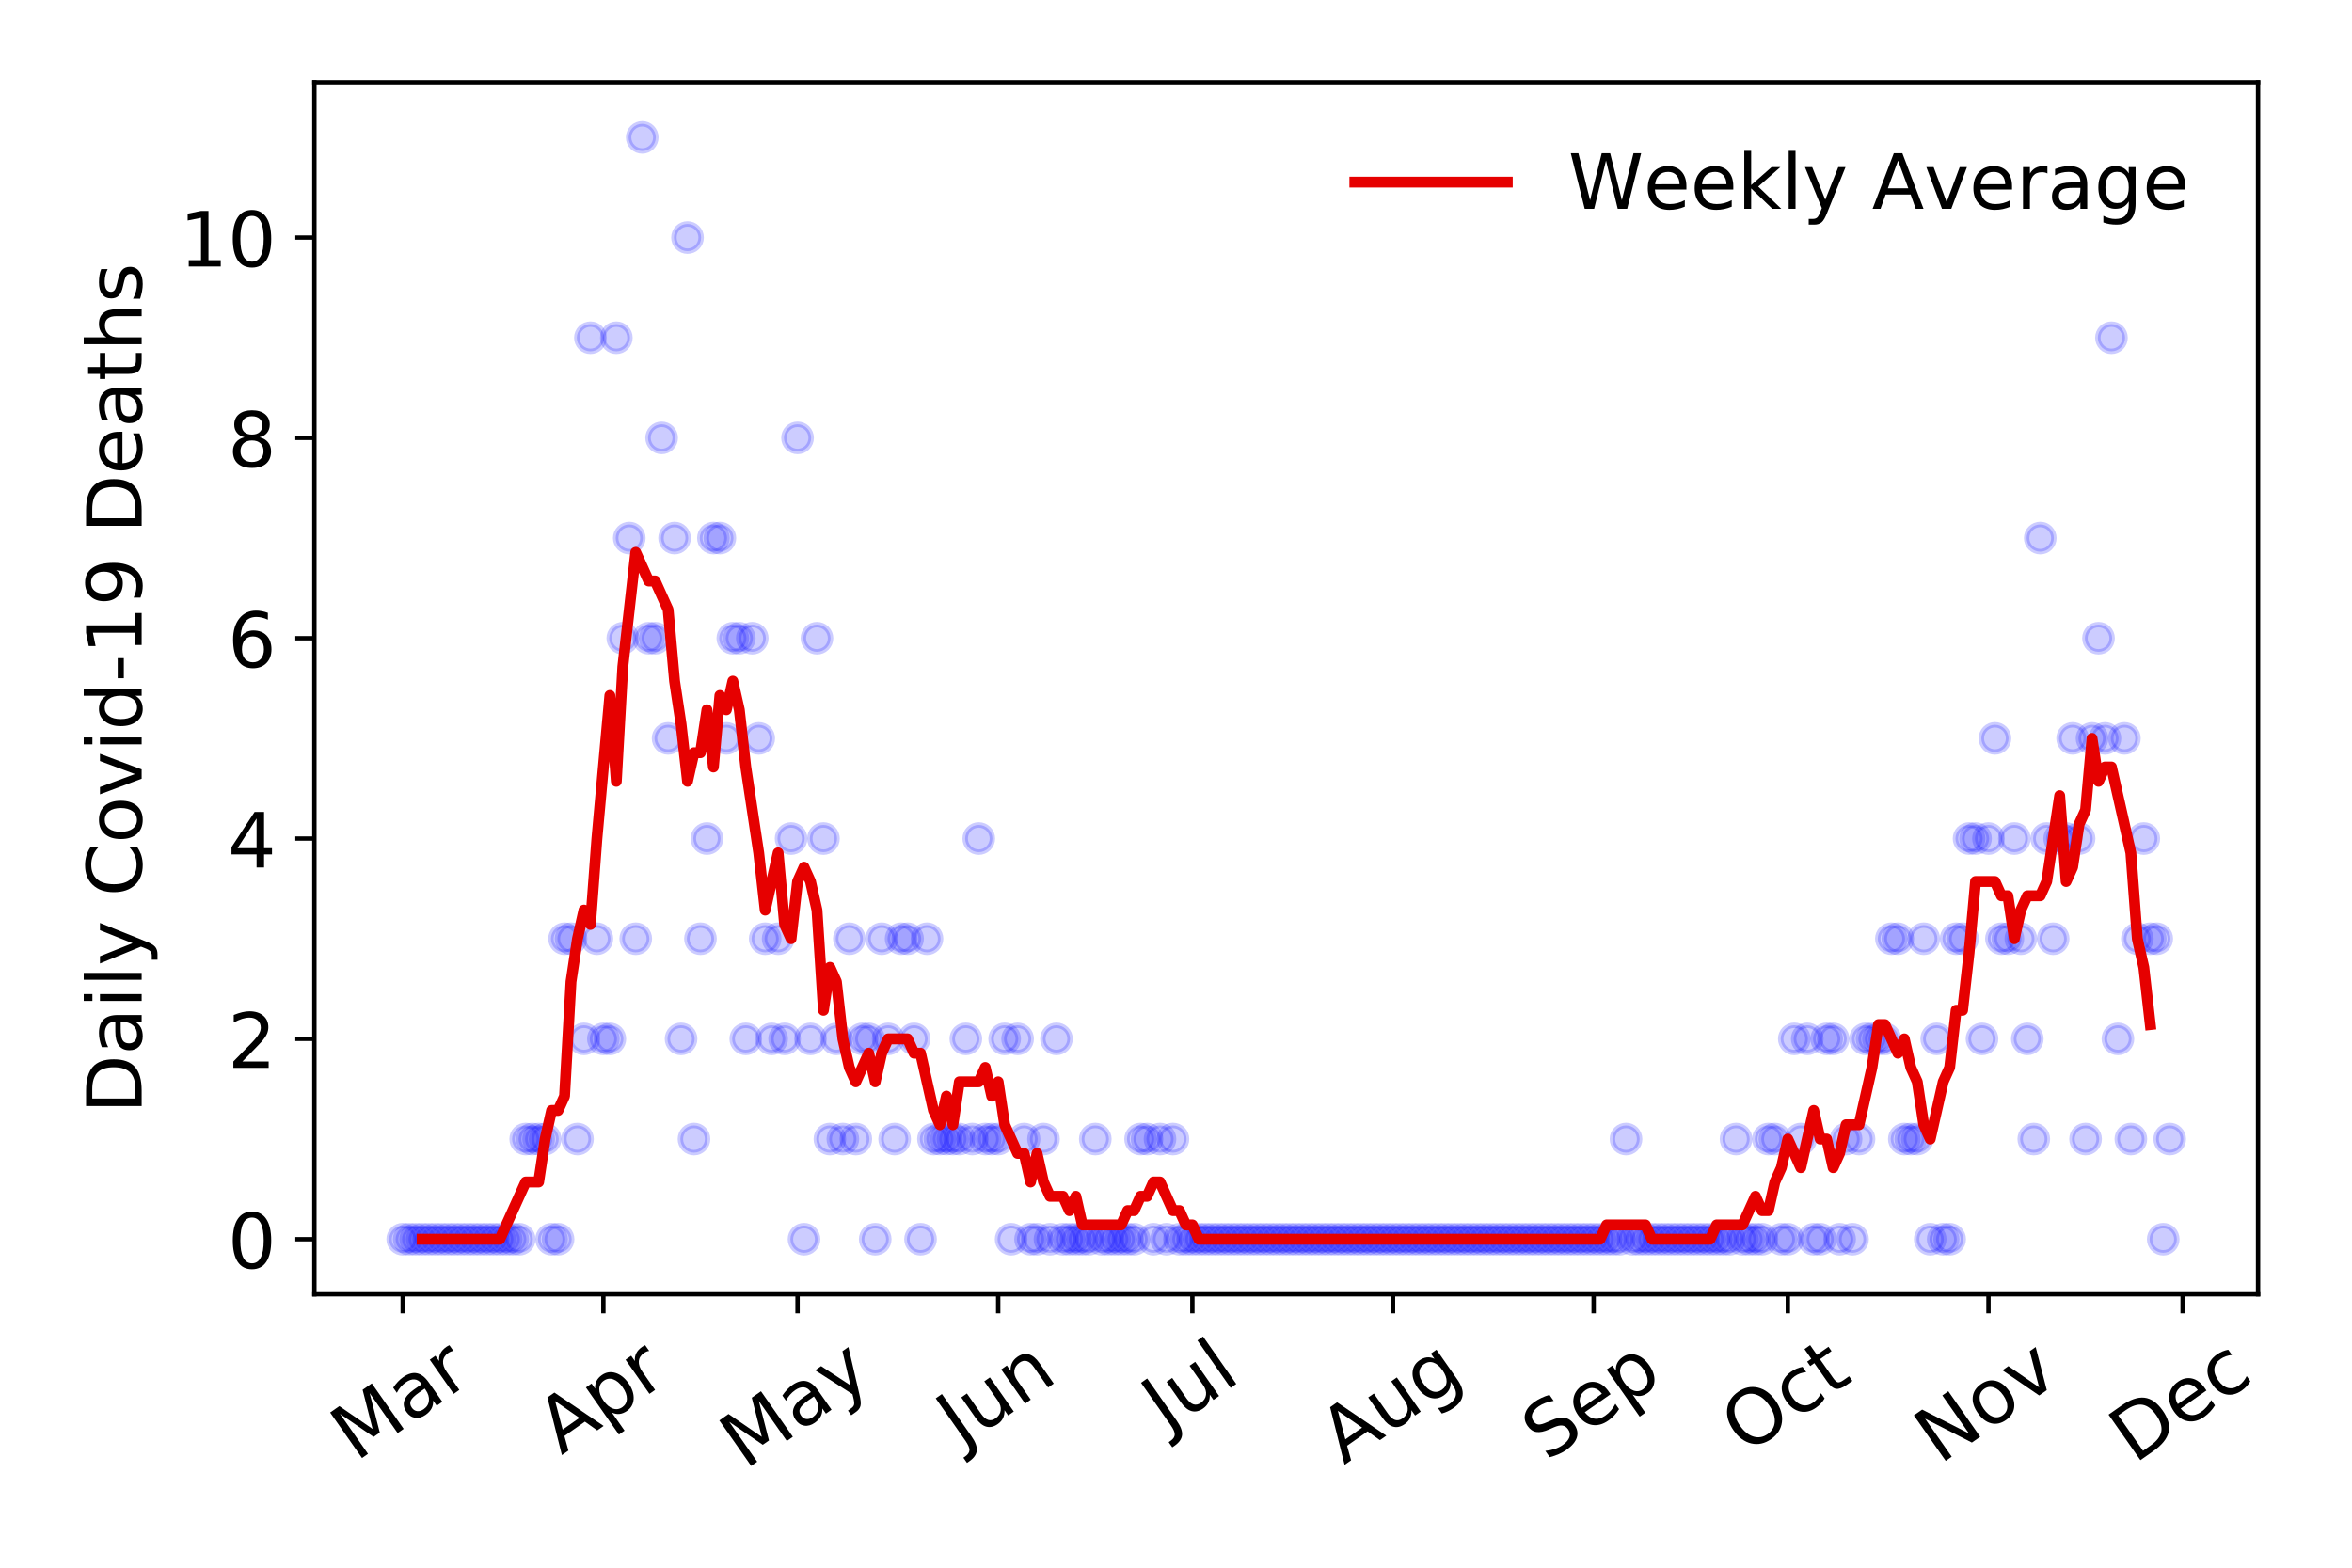 <?xml version="1.0" encoding="utf-8" standalone="no"?>
<!DOCTYPE svg PUBLIC "-//W3C//DTD SVG 1.1//EN"
  "http://www.w3.org/Graphics/SVG/1.1/DTD/svg11.dtd">
<!-- Created with matplotlib (https://matplotlib.org/) -->
<svg height="288pt" version="1.1" viewBox="0 0 432 288" width="432pt" xmlns="http://www.w3.org/2000/svg" xmlns:xlink="http://www.w3.org/1999/xlink">
 <defs>
  <style type="text/css">
*{stroke-linecap:butt;stroke-linejoin:round;}
  </style>
 </defs>
 <g id="figure_1">
  <g id="patch_1">
   <path d="M 0 288 
L 432 288 
L 432 0 
L 0 0 
z
" style="fill:#ffffff;"/>
  </g>
  <g id="axes_1">
   <g id="patch_2">
    <path d="M 57.745 237.778 
L 414.744 237.778 
L 414.744 15.12 
L 57.745 15.12 
z
" style="fill:#ffffff;"/>
   </g>
   <g id="matplotlib.axis_1">
    <g id="xtick_1">
     <g id="line2d_1">
      <defs>
       <path d="M 0 0 
L 0 3.5 
" id="m02f1234747" style="stroke:#000000;stroke-width:0.8;"/>
      </defs>
      <g>
       <use style="stroke:#000000;stroke-width:0.8;" x="73.972" xlink:href="#m02f1234747" y="237.778"/>
      </g>
     </g>
     <g id="text_1">
      <!-- Mar -->
      <defs>
       <path d="M 9.812 72.906 
L 24.516 72.906 
L 43.109 23.297 
L 61.812 72.906 
L 76.516 72.906 
L 76.516 0 
L 66.891 0 
L 66.891 64.016 
L 48.094 14.016 
L 38.188 14.016 
L 19.391 64.016 
L 19.391 0 
L 9.812 0 
z
" id="DejaVuSans-77"/>
       <path d="M 34.281 27.484 
Q 23.391 27.484 19.188 25 
Q 14.984 22.516 14.984 16.5 
Q 14.984 11.719 18.141 8.906 
Q 21.297 6.109 26.703 6.109 
Q 34.188 6.109 38.703 11.406 
Q 43.219 16.703 43.219 25.484 
L 43.219 27.484 
z
M 52.203 31.203 
L 52.203 0 
L 43.219 0 
L 43.219 8.297 
Q 40.141 3.328 35.547 0.953 
Q 30.953 -1.422 24.312 -1.422 
Q 15.922 -1.422 10.953 3.297 
Q 6 8.016 6 15.922 
Q 6 25.141 12.172 29.828 
Q 18.359 34.516 30.609 34.516 
L 43.219 34.516 
L 43.219 35.406 
Q 43.219 41.609 39.141 45 
Q 35.062 48.391 27.688 48.391 
Q 23 48.391 18.547 47.266 
Q 14.109 46.141 10.016 43.891 
L 10.016 52.203 
Q 14.938 54.109 19.578 55.047 
Q 24.219 56 28.609 56 
Q 40.484 56 46.344 49.844 
Q 52.203 43.703 52.203 31.203 
z
" id="DejaVuSans-97"/>
       <path d="M 41.109 46.297 
Q 39.594 47.172 37.812 47.578 
Q 36.031 48 33.891 48 
Q 26.266 48 22.188 43.047 
Q 18.109 38.094 18.109 28.812 
L 18.109 0 
L 9.078 0 
L 9.078 54.688 
L 18.109 54.688 
L 18.109 46.188 
Q 20.953 51.172 25.484 53.578 
Q 30.031 56 36.531 56 
Q 37.453 56 38.578 55.875 
Q 39.703 55.766 41.062 55.516 
z
" id="DejaVuSans-114"/>
      </defs>
      <g transform="translate(65.369 268.643)rotate(-35)scale(0.14 -0.14)">
       <use xlink:href="#DejaVuSans-77"/>
       <use x="86.279" xlink:href="#DejaVuSans-97"/>
       <use x="147.559" xlink:href="#DejaVuSans-114"/>
      </g>
     </g>
    </g>
    <g id="xtick_2">
     <g id="line2d_2">
      <g>
       <use style="stroke:#000000;stroke-width:0.8;" x="110.825" xlink:href="#m02f1234747" y="237.778"/>
      </g>
     </g>
     <g id="text_2">
      <!-- Apr -->
      <defs>
       <path d="M 34.188 63.188 
L 20.797 26.906 
L 47.609 26.906 
z
M 28.609 72.906 
L 39.797 72.906 
L 67.578 0 
L 57.328 0 
L 50.688 18.703 
L 17.828 18.703 
L 11.188 0 
L 0.781 0 
z
" id="DejaVuSans-65"/>
       <path d="M 18.109 8.203 
L 18.109 -20.797 
L 9.078 -20.797 
L 9.078 54.688 
L 18.109 54.688 
L 18.109 46.391 
Q 20.953 51.266 25.266 53.625 
Q 29.594 56 35.594 56 
Q 45.562 56 51.781 48.094 
Q 58.016 40.188 58.016 27.297 
Q 58.016 14.406 51.781 6.484 
Q 45.562 -1.422 35.594 -1.422 
Q 29.594 -1.422 25.266 0.953 
Q 20.953 3.328 18.109 8.203 
z
M 48.688 27.297 
Q 48.688 37.203 44.609 42.844 
Q 40.531 48.484 33.406 48.484 
Q 26.266 48.484 22.188 42.844 
Q 18.109 37.203 18.109 27.297 
Q 18.109 17.391 22.188 11.75 
Q 26.266 6.109 33.406 6.109 
Q 40.531 6.109 44.609 11.75 
Q 48.688 17.391 48.688 27.297 
z
" id="DejaVuSans-112"/>
      </defs>
      <g transform="translate(103.121 267.384)rotate(-35)scale(0.14 -0.14)">
       <use xlink:href="#DejaVuSans-65"/>
       <use x="68.408" xlink:href="#DejaVuSans-112"/>
       <use x="131.885" xlink:href="#DejaVuSans-114"/>
      </g>
     </g>
    </g>
    <g id="xtick_3">
     <g id="line2d_3">
      <g>
       <use style="stroke:#000000;stroke-width:0.8;" x="146.489" xlink:href="#m02f1234747" y="237.778"/>
      </g>
     </g>
     <g id="text_3">
      <!-- May -->
      <defs>
       <path d="M 32.172 -5.078 
Q 28.375 -14.844 24.75 -17.812 
Q 21.141 -20.797 15.094 -20.797 
L 7.906 -20.797 
L 7.906 -13.281 
L 13.188 -13.281 
Q 16.891 -13.281 18.938 -11.516 
Q 21 -9.766 23.484 -3.219 
L 25.094 0.875 
L 2.984 54.688 
L 12.5 54.688 
L 29.594 11.922 
L 46.688 54.688 
L 56.203 54.688 
z
" id="DejaVuSans-121"/>
      </defs>
      <g transform="translate(136.85 270.094)rotate(-35)scale(0.14 -0.14)">
       <use xlink:href="#DejaVuSans-77"/>
       <use x="86.279" xlink:href="#DejaVuSans-97"/>
       <use x="147.559" xlink:href="#DejaVuSans-121"/>
      </g>
     </g>
    </g>
    <g id="xtick_4">
     <g id="line2d_4">
      <g>
       <use style="stroke:#000000;stroke-width:0.8;" x="183.342" xlink:href="#m02f1234747" y="237.778"/>
      </g>
     </g>
     <g id="text_4">
      <!-- Jun -->
      <defs>
       <path d="M 9.812 72.906 
L 19.672 72.906 
L 19.672 5.078 
Q 19.672 -8.109 14.672 -14.062 
Q 9.672 -20.016 -1.422 -20.016 
L -5.172 -20.016 
L -5.172 -11.719 
L -2.094 -11.719 
Q 4.438 -11.719 7.125 -8.047 
Q 9.812 -4.391 9.812 5.078 
z
" id="DejaVuSans-74"/>
       <path d="M 8.5 21.578 
L 8.5 54.688 
L 17.484 54.688 
L 17.484 21.922 
Q 17.484 14.156 20.5 10.266 
Q 23.531 6.391 29.594 6.391 
Q 36.859 6.391 41.078 11.031 
Q 45.312 15.672 45.312 23.688 
L 45.312 54.688 
L 54.297 54.688 
L 54.297 0 
L 45.312 0 
L 45.312 8.406 
Q 42.047 3.422 37.719 1 
Q 33.406 -1.422 27.688 -1.422 
Q 18.266 -1.422 13.375 4.438 
Q 8.5 10.297 8.5 21.578 
z
M 31.109 56 
z
" id="DejaVuSans-117"/>
       <path d="M 54.891 33.016 
L 54.891 0 
L 45.906 0 
L 45.906 32.719 
Q 45.906 40.484 42.875 44.328 
Q 39.844 48.188 33.797 48.188 
Q 26.516 48.188 22.312 43.547 
Q 18.109 38.922 18.109 30.906 
L 18.109 0 
L 9.078 0 
L 9.078 54.688 
L 18.109 54.688 
L 18.109 46.188 
Q 21.344 51.125 25.703 53.562 
Q 30.078 56 35.797 56 
Q 45.219 56 50.047 50.172 
Q 54.891 44.344 54.891 33.016 
z
" id="DejaVuSans-110"/>
      </defs>
      <g transform="translate(176.599 266.039)rotate(-35)scale(0.14 -0.14)">
       <use xlink:href="#DejaVuSans-74"/>
       <use x="29.492" xlink:href="#DejaVuSans-117"/>
       <use x="92.871" xlink:href="#DejaVuSans-110"/>
      </g>
     </g>
    </g>
    <g id="xtick_5">
     <g id="line2d_5">
      <g>
       <use style="stroke:#000000;stroke-width:0.8;" x="219.007" xlink:href="#m02f1234747" y="237.778"/>
      </g>
     </g>
     <g id="text_5">
      <!-- Jul -->
      <defs>
       <path d="M 9.422 75.984 
L 18.406 75.984 
L 18.406 0 
L 9.422 0 
z
" id="DejaVuSans-108"/>
      </defs>
      <g transform="translate(214.304 263.181)rotate(-35)scale(0.14 -0.14)">
       <use xlink:href="#DejaVuSans-74"/>
       <use x="29.492" xlink:href="#DejaVuSans-117"/>
       <use x="92.871" xlink:href="#DejaVuSans-108"/>
      </g>
     </g>
    </g>
    <g id="xtick_6">
     <g id="line2d_6">
      <g>
       <use style="stroke:#000000;stroke-width:0.8;" x="255.86" xlink:href="#m02f1234747" y="237.778"/>
      </g>
     </g>
     <g id="text_6">
      <!-- Aug -->
      <defs>
       <path d="M 45.406 27.984 
Q 45.406 37.75 41.375 43.109 
Q 37.359 48.484 30.078 48.484 
Q 22.859 48.484 18.828 43.109 
Q 14.797 37.75 14.797 27.984 
Q 14.797 18.266 18.828 12.891 
Q 22.859 7.516 30.078 7.516 
Q 37.359 7.516 41.375 12.891 
Q 45.406 18.266 45.406 27.984 
z
M 54.391 6.781 
Q 54.391 -7.172 48.188 -13.984 
Q 42 -20.797 29.203 -20.797 
Q 24.469 -20.797 20.266 -20.094 
Q 16.062 -19.391 12.109 -17.922 
L 12.109 -9.188 
Q 16.062 -11.328 19.922 -12.344 
Q 23.781 -13.375 27.781 -13.375 
Q 36.625 -13.375 41.016 -8.766 
Q 45.406 -4.156 45.406 5.172 
L 45.406 9.625 
Q 42.625 4.781 38.281 2.391 
Q 33.938 0 27.875 0 
Q 17.828 0 11.672 7.656 
Q 5.516 15.328 5.516 27.984 
Q 5.516 40.672 11.672 48.328 
Q 17.828 56 27.875 56 
Q 33.938 56 38.281 53.609 
Q 42.625 51.219 45.406 46.391 
L 45.406 54.688 
L 54.391 54.688 
z
" id="DejaVuSans-103"/>
      </defs>
      <g transform="translate(246.879 269.172)rotate(-35)scale(0.14 -0.14)">
       <use xlink:href="#DejaVuSans-65"/>
       <use x="68.408" xlink:href="#DejaVuSans-117"/>
       <use x="131.787" xlink:href="#DejaVuSans-103"/>
      </g>
     </g>
    </g>
    <g id="xtick_7">
     <g id="line2d_7">
      <g>
       <use style="stroke:#000000;stroke-width:0.8;" x="292.713" xlink:href="#m02f1234747" y="237.778"/>
      </g>
     </g>
     <g id="text_7">
      <!-- Sep -->
      <defs>
       <path d="M 53.516 70.516 
L 53.516 60.891 
Q 47.906 63.578 42.922 64.891 
Q 37.938 66.219 33.297 66.219 
Q 25.25 66.219 20.875 63.094 
Q 16.5 59.969 16.5 54.203 
Q 16.5 49.359 19.406 46.891 
Q 22.312 44.438 30.422 42.922 
L 36.375 41.703 
Q 47.406 39.594 52.656 34.297 
Q 57.906 29 57.906 20.125 
Q 57.906 9.516 50.797 4.047 
Q 43.703 -1.422 29.984 -1.422 
Q 24.812 -1.422 18.969 -0.25 
Q 13.141 0.922 6.891 3.219 
L 6.891 13.375 
Q 12.891 10.016 18.656 8.297 
Q 24.422 6.594 29.984 6.594 
Q 38.422 6.594 43.016 9.906 
Q 47.609 13.234 47.609 19.391 
Q 47.609 24.75 44.312 27.781 
Q 41.016 30.812 33.5 32.328 
L 27.484 33.5 
Q 16.453 35.688 11.516 40.375 
Q 6.594 45.062 6.594 53.422 
Q 6.594 63.094 13.406 68.656 
Q 20.219 74.219 32.172 74.219 
Q 37.312 74.219 42.625 73.281 
Q 47.953 72.359 53.516 70.516 
z
" id="DejaVuSans-83"/>
       <path d="M 56.203 29.594 
L 56.203 25.203 
L 14.891 25.203 
Q 15.484 15.922 20.484 11.062 
Q 25.484 6.203 34.422 6.203 
Q 39.594 6.203 44.453 7.469 
Q 49.312 8.734 54.109 11.281 
L 54.109 2.781 
Q 49.266 0.734 44.188 -0.344 
Q 39.109 -1.422 33.891 -1.422 
Q 20.797 -1.422 13.156 6.188 
Q 5.516 13.812 5.516 26.812 
Q 5.516 40.234 12.766 48.109 
Q 20.016 56 32.328 56 
Q 43.359 56 49.781 48.891 
Q 56.203 41.797 56.203 29.594 
z
M 47.219 32.234 
Q 47.125 39.594 43.094 43.984 
Q 39.062 48.391 32.422 48.391 
Q 24.906 48.391 20.391 44.141 
Q 15.875 39.891 15.188 32.172 
z
" id="DejaVuSans-101"/>
      </defs>
      <g transform="translate(284.12 268.629)rotate(-35)scale(0.14 -0.14)">
       <use xlink:href="#DejaVuSans-83"/>
       <use x="63.477" xlink:href="#DejaVuSans-101"/>
       <use x="125" xlink:href="#DejaVuSans-112"/>
      </g>
     </g>
    </g>
    <g id="xtick_8">
     <g id="line2d_8">
      <g>
       <use style="stroke:#000000;stroke-width:0.8;" x="328.377" xlink:href="#m02f1234747" y="237.778"/>
      </g>
     </g>
     <g id="text_8">
      <!-- Oct -->
      <defs>
       <path d="M 39.406 66.219 
Q 28.656 66.219 22.328 58.203 
Q 16.016 50.203 16.016 36.375 
Q 16.016 22.609 22.328 14.594 
Q 28.656 6.594 39.406 6.594 
Q 50.141 6.594 56.422 14.594 
Q 62.703 22.609 62.703 36.375 
Q 62.703 50.203 56.422 58.203 
Q 50.141 66.219 39.406 66.219 
z
M 39.406 74.219 
Q 54.734 74.219 63.906 63.938 
Q 73.094 53.656 73.094 36.375 
Q 73.094 19.141 63.906 8.859 
Q 54.734 -1.422 39.406 -1.422 
Q 24.031 -1.422 14.812 8.828 
Q 5.609 19.094 5.609 36.375 
Q 5.609 53.656 14.812 63.938 
Q 24.031 74.219 39.406 74.219 
z
" id="DejaVuSans-79"/>
       <path d="M 48.781 52.594 
L 48.781 44.188 
Q 44.969 46.297 41.141 47.344 
Q 37.312 48.391 33.406 48.391 
Q 24.656 48.391 19.812 42.844 
Q 14.984 37.312 14.984 27.297 
Q 14.984 17.281 19.812 11.734 
Q 24.656 6.203 33.406 6.203 
Q 37.312 6.203 41.141 7.25 
Q 44.969 8.297 48.781 10.406 
L 48.781 2.094 
Q 45.016 0.344 40.984 -0.531 
Q 36.969 -1.422 32.422 -1.422 
Q 20.062 -1.422 12.781 6.344 
Q 5.516 14.109 5.516 27.297 
Q 5.516 40.672 12.859 48.328 
Q 20.219 56 33.016 56 
Q 37.156 56 41.109 55.141 
Q 45.062 54.297 48.781 52.594 
z
" id="DejaVuSans-99"/>
       <path d="M 18.312 70.219 
L 18.312 54.688 
L 36.812 54.688 
L 36.812 47.703 
L 18.312 47.703 
L 18.312 18.016 
Q 18.312 11.328 20.141 9.422 
Q 21.969 7.516 27.594 7.516 
L 36.812 7.516 
L 36.812 0 
L 27.594 0 
Q 17.188 0 13.234 3.875 
Q 9.281 7.766 9.281 18.016 
L 9.281 47.703 
L 2.688 47.703 
L 2.688 54.688 
L 9.281 54.688 
L 9.281 70.219 
z
" id="DejaVuSans-116"/>
      </defs>
      <g transform="translate(320.678 267.377)rotate(-35)scale(0.14 -0.14)">
       <use xlink:href="#DejaVuSans-79"/>
       <use x="78.711" xlink:href="#DejaVuSans-99"/>
       <use x="133.691" xlink:href="#DejaVuSans-116"/>
      </g>
     </g>
    </g>
    <g id="xtick_9">
     <g id="line2d_9">
      <g>
       <use style="stroke:#000000;stroke-width:0.8;" x="365.23" xlink:href="#m02f1234747" y="237.778"/>
      </g>
     </g>
     <g id="text_9">
      <!-- Nov -->
      <defs>
       <path d="M 9.812 72.906 
L 23.094 72.906 
L 55.422 11.922 
L 55.422 72.906 
L 64.984 72.906 
L 64.984 0 
L 51.703 0 
L 19.391 60.984 
L 19.391 0 
L 9.812 0 
z
" id="DejaVuSans-78"/>
       <path d="M 30.609 48.391 
Q 23.391 48.391 19.188 42.75 
Q 14.984 37.109 14.984 27.297 
Q 14.984 17.484 19.156 11.844 
Q 23.344 6.203 30.609 6.203 
Q 37.797 6.203 41.984 11.859 
Q 46.188 17.531 46.188 27.297 
Q 46.188 37.016 41.984 42.703 
Q 37.797 48.391 30.609 48.391 
z
M 30.609 56 
Q 42.328 56 49.016 48.375 
Q 55.719 40.766 55.719 27.297 
Q 55.719 13.875 49.016 6.219 
Q 42.328 -1.422 30.609 -1.422 
Q 18.844 -1.422 12.172 6.219 
Q 5.516 13.875 5.516 27.297 
Q 5.516 40.766 12.172 48.375 
Q 18.844 56 30.609 56 
z
" id="DejaVuSans-111"/>
       <path d="M 2.984 54.688 
L 12.5 54.688 
L 29.594 8.797 
L 46.688 54.688 
L 56.203 54.688 
L 35.688 0 
L 23.484 0 
z
" id="DejaVuSans-118"/>
      </defs>
      <g transform="translate(356.253 269.166)rotate(-35)scale(0.14 -0.14)">
       <use xlink:href="#DejaVuSans-78"/>
       <use x="74.805" xlink:href="#DejaVuSans-111"/>
       <use x="135.986" xlink:href="#DejaVuSans-118"/>
      </g>
     </g>
    </g>
    <g id="xtick_10">
     <g id="line2d_10">
      <g>
       <use style="stroke:#000000;stroke-width:0.8;" x="400.894" xlink:href="#m02f1234747" y="237.778"/>
      </g>
     </g>
     <g id="text_10">
      <!-- Dec -->
      <defs>
       <path d="M 19.672 64.797 
L 19.672 8.109 
L 31.594 8.109 
Q 46.688 8.109 53.688 14.938 
Q 60.688 21.781 60.688 36.531 
Q 60.688 51.172 53.688 57.984 
Q 46.688 64.797 31.594 64.797 
z
M 9.812 72.906 
L 30.078 72.906 
Q 51.266 72.906 61.172 64.094 
Q 71.094 55.281 71.094 36.531 
Q 71.094 17.672 61.125 8.828 
Q 51.172 0 30.078 0 
L 9.812 0 
z
" id="DejaVuSans-68"/>
      </defs>
      <g transform="translate(392.014 269.032)rotate(-35)scale(0.14 -0.14)">
       <use xlink:href="#DejaVuSans-68"/>
       <use x="77.002" xlink:href="#DejaVuSans-101"/>
       <use x="138.525" xlink:href="#DejaVuSans-99"/>
      </g>
     </g>
    </g>
   </g>
   <g id="matplotlib.axis_2">
    <g id="ytick_1">
     <g id="line2d_11">
      <defs>
       <path d="M 0 0 
L -3.5 0 
" id="m4d79dc01e8" style="stroke:#000000;stroke-width:0.8;"/>
      </defs>
      <g>
       <use style="stroke:#000000;stroke-width:0.8;" x="57.745" xlink:href="#m4d79dc01e8" y="227.657"/>
      </g>
     </g>
     <g id="text_11">
      <!-- 0 -->
      <defs>
       <path d="M 31.781 66.406 
Q 24.172 66.406 20.328 58.906 
Q 16.5 51.422 16.5 36.375 
Q 16.5 21.391 20.328 13.891 
Q 24.172 6.391 31.781 6.391 
Q 39.453 6.391 43.281 13.891 
Q 47.125 21.391 47.125 36.375 
Q 47.125 51.422 43.281 58.906 
Q 39.453 66.406 31.781 66.406 
z
M 31.781 74.219 
Q 44.047 74.219 50.516 64.516 
Q 56.984 54.828 56.984 36.375 
Q 56.984 17.969 50.516 8.266 
Q 44.047 -1.422 31.781 -1.422 
Q 19.531 -1.422 13.062 8.266 
Q 6.594 17.969 6.594 36.375 
Q 6.594 54.828 13.062 64.516 
Q 19.531 74.219 31.781 74.219 
z
" id="DejaVuSans-48"/>
      </defs>
      <g transform="translate(41.837 232.976)scale(0.14 -0.14)">
       <use xlink:href="#DejaVuSans-48"/>
      </g>
     </g>
    </g>
    <g id="ytick_2">
     <g id="line2d_12">
      <g>
       <use style="stroke:#000000;stroke-width:0.8;" x="57.745" xlink:href="#m4d79dc01e8" y="190.854"/>
      </g>
     </g>
     <g id="text_12">
      <!-- 2 -->
      <defs>
       <path d="M 19.188 8.297 
L 53.609 8.297 
L 53.609 0 
L 7.328 0 
L 7.328 8.297 
Q 12.938 14.109 22.625 23.891 
Q 32.328 33.688 34.812 36.531 
Q 39.547 41.844 41.422 45.531 
Q 43.312 49.219 43.312 52.781 
Q 43.312 58.594 39.234 62.25 
Q 35.156 65.922 28.609 65.922 
Q 23.969 65.922 18.812 64.312 
Q 13.672 62.703 7.812 59.422 
L 7.812 69.391 
Q 13.766 71.781 18.938 73 
Q 24.125 74.219 28.422 74.219 
Q 39.75 74.219 46.484 68.547 
Q 53.219 62.891 53.219 53.422 
Q 53.219 48.922 51.531 44.891 
Q 49.859 40.875 45.406 35.406 
Q 44.188 33.984 37.641 27.219 
Q 31.109 20.453 19.188 8.297 
z
" id="DejaVuSans-50"/>
      </defs>
      <g transform="translate(41.837 196.173)scale(0.14 -0.14)">
       <use xlink:href="#DejaVuSans-50"/>
      </g>
     </g>
    </g>
    <g id="ytick_3">
     <g id="line2d_13">
      <g>
       <use style="stroke:#000000;stroke-width:0.8;" x="57.745" xlink:href="#m4d79dc01e8" y="154.051"/>
      </g>
     </g>
     <g id="text_13">
      <!-- 4 -->
      <defs>
       <path d="M 37.797 64.312 
L 12.891 25.391 
L 37.797 25.391 
z
M 35.203 72.906 
L 47.609 72.906 
L 47.609 25.391 
L 58.016 25.391 
L 58.016 17.188 
L 47.609 17.188 
L 47.609 0 
L 37.797 0 
L 37.797 17.188 
L 4.891 17.188 
L 4.891 26.703 
z
" id="DejaVuSans-52"/>
      </defs>
      <g transform="translate(41.837 159.37)scale(0.14 -0.14)">
       <use xlink:href="#DejaVuSans-52"/>
      </g>
     </g>
    </g>
    <g id="ytick_4">
     <g id="line2d_14">
      <g>
       <use style="stroke:#000000;stroke-width:0.8;" x="57.745" xlink:href="#m4d79dc01e8" y="117.248"/>
      </g>
     </g>
     <g id="text_14">
      <!-- 6 -->
      <defs>
       <path d="M 33.016 40.375 
Q 26.375 40.375 22.484 35.828 
Q 18.609 31.297 18.609 23.391 
Q 18.609 15.531 22.484 10.953 
Q 26.375 6.391 33.016 6.391 
Q 39.656 6.391 43.531 10.953 
Q 47.406 15.531 47.406 23.391 
Q 47.406 31.297 43.531 35.828 
Q 39.656 40.375 33.016 40.375 
z
M 52.594 71.297 
L 52.594 62.312 
Q 48.875 64.062 45.094 64.984 
Q 41.312 65.922 37.594 65.922 
Q 27.828 65.922 22.672 59.328 
Q 17.531 52.734 16.797 39.406 
Q 19.672 43.656 24.016 45.922 
Q 28.375 48.188 33.594 48.188 
Q 44.578 48.188 50.953 41.516 
Q 57.328 34.859 57.328 23.391 
Q 57.328 12.156 50.688 5.359 
Q 44.047 -1.422 33.016 -1.422 
Q 20.359 -1.422 13.672 8.266 
Q 6.984 17.969 6.984 36.375 
Q 6.984 53.656 15.188 63.938 
Q 23.391 74.219 37.203 74.219 
Q 40.922 74.219 44.703 73.484 
Q 48.484 72.75 52.594 71.297 
z
" id="DejaVuSans-54"/>
      </defs>
      <g transform="translate(41.837 122.567)scale(0.14 -0.14)">
       <use xlink:href="#DejaVuSans-54"/>
      </g>
     </g>
    </g>
    <g id="ytick_5">
     <g id="line2d_15">
      <g>
       <use style="stroke:#000000;stroke-width:0.8;" x="57.745" xlink:href="#m4d79dc01e8" y="80.445"/>
      </g>
     </g>
     <g id="text_15">
      <!-- 8 -->
      <defs>
       <path d="M 31.781 34.625 
Q 24.75 34.625 20.719 30.859 
Q 16.703 27.094 16.703 20.516 
Q 16.703 13.922 20.719 10.156 
Q 24.75 6.391 31.781 6.391 
Q 38.812 6.391 42.859 10.172 
Q 46.922 13.969 46.922 20.516 
Q 46.922 27.094 42.891 30.859 
Q 38.875 34.625 31.781 34.625 
z
M 21.922 38.812 
Q 15.578 40.375 12.031 44.719 
Q 8.5 49.078 8.5 55.328 
Q 8.5 64.062 14.719 69.141 
Q 20.953 74.219 31.781 74.219 
Q 42.672 74.219 48.875 69.141 
Q 55.078 64.062 55.078 55.328 
Q 55.078 49.078 51.531 44.719 
Q 48 40.375 41.703 38.812 
Q 48.828 37.156 52.797 32.312 
Q 56.781 27.484 56.781 20.516 
Q 56.781 9.906 50.312 4.234 
Q 43.844 -1.422 31.781 -1.422 
Q 19.734 -1.422 13.25 4.234 
Q 6.781 9.906 6.781 20.516 
Q 6.781 27.484 10.781 32.312 
Q 14.797 37.156 21.922 38.812 
z
M 18.312 54.391 
Q 18.312 48.734 21.844 45.562 
Q 25.391 42.391 31.781 42.391 
Q 38.141 42.391 41.719 45.562 
Q 45.312 48.734 45.312 54.391 
Q 45.312 60.062 41.719 63.234 
Q 38.141 66.406 31.781 66.406 
Q 25.391 66.406 21.844 63.234 
Q 18.312 60.062 18.312 54.391 
z
" id="DejaVuSans-56"/>
      </defs>
      <g transform="translate(41.837 85.764)scale(0.14 -0.14)">
       <use xlink:href="#DejaVuSans-56"/>
      </g>
     </g>
    </g>
    <g id="ytick_6">
     <g id="line2d_16">
      <g>
       <use style="stroke:#000000;stroke-width:0.8;" x="57.745" xlink:href="#m4d79dc01e8" y="43.642"/>
      </g>
     </g>
     <g id="text_16">
      <!-- 10 -->
      <defs>
       <path d="M 12.406 8.297 
L 28.516 8.297 
L 28.516 63.922 
L 10.984 60.406 
L 10.984 69.391 
L 28.422 72.906 
L 38.281 72.906 
L 38.281 8.297 
L 54.391 8.297 
L 54.391 0 
L 12.406 0 
z
" id="DejaVuSans-49"/>
      </defs>
      <g transform="translate(32.93 48.961)scale(0.14 -0.14)">
       <use xlink:href="#DejaVuSans-49"/>
       <use x="63.623" xlink:href="#DejaVuSans-48"/>
      </g>
     </g>
    </g>
    <g id="text_17">
     <!-- Daily Covid-19 Deaths -->
     <defs>
      <path d="M 9.422 54.688 
L 18.406 54.688 
L 18.406 0 
L 9.422 0 
z
M 9.422 75.984 
L 18.406 75.984 
L 18.406 64.594 
L 9.422 64.594 
z
" id="DejaVuSans-105"/>
      <path id="DejaVuSans-32"/>
      <path d="M 64.406 67.281 
L 64.406 56.891 
Q 59.422 61.531 53.781 63.812 
Q 48.141 66.109 41.797 66.109 
Q 29.297 66.109 22.656 58.469 
Q 16.016 50.828 16.016 36.375 
Q 16.016 21.969 22.656 14.328 
Q 29.297 6.688 41.797 6.688 
Q 48.141 6.688 53.781 8.984 
Q 59.422 11.281 64.406 15.922 
L 64.406 5.609 
Q 59.234 2.094 53.438 0.328 
Q 47.656 -1.422 41.219 -1.422 
Q 24.656 -1.422 15.125 8.703 
Q 5.609 18.844 5.609 36.375 
Q 5.609 53.953 15.125 64.078 
Q 24.656 74.219 41.219 74.219 
Q 47.75 74.219 53.531 72.484 
Q 59.328 70.75 64.406 67.281 
z
" id="DejaVuSans-67"/>
      <path d="M 45.406 46.391 
L 45.406 75.984 
L 54.391 75.984 
L 54.391 0 
L 45.406 0 
L 45.406 8.203 
Q 42.578 3.328 38.25 0.953 
Q 33.938 -1.422 27.875 -1.422 
Q 17.969 -1.422 11.734 6.484 
Q 5.516 14.406 5.516 27.297 
Q 5.516 40.188 11.734 48.094 
Q 17.969 56 27.875 56 
Q 33.938 56 38.25 53.625 
Q 42.578 51.266 45.406 46.391 
z
M 14.797 27.297 
Q 14.797 17.391 18.875 11.75 
Q 22.953 6.109 30.078 6.109 
Q 37.203 6.109 41.297 11.75 
Q 45.406 17.391 45.406 27.297 
Q 45.406 37.203 41.297 42.844 
Q 37.203 48.484 30.078 48.484 
Q 22.953 48.484 18.875 42.844 
Q 14.797 37.203 14.797 27.297 
z
" id="DejaVuSans-100"/>
      <path d="M 4.891 31.391 
L 31.203 31.391 
L 31.203 23.391 
L 4.891 23.391 
z
" id="DejaVuSans-45"/>
      <path d="M 10.984 1.516 
L 10.984 10.5 
Q 14.703 8.734 18.5 7.812 
Q 22.312 6.891 25.984 6.891 
Q 35.75 6.891 40.891 13.453 
Q 46.047 20.016 46.781 33.406 
Q 43.953 29.203 39.594 26.953 
Q 35.25 24.703 29.984 24.703 
Q 19.047 24.703 12.672 31.312 
Q 6.297 37.938 6.297 49.422 
Q 6.297 60.641 12.938 67.422 
Q 19.578 74.219 30.609 74.219 
Q 43.266 74.219 49.922 64.516 
Q 56.594 54.828 56.594 36.375 
Q 56.594 19.141 48.406 8.859 
Q 40.234 -1.422 26.422 -1.422 
Q 22.703 -1.422 18.891 -0.688 
Q 15.094 0.047 10.984 1.516 
z
M 30.609 32.422 
Q 37.25 32.422 41.125 36.953 
Q 45.016 41.5 45.016 49.422 
Q 45.016 57.281 41.125 61.844 
Q 37.25 66.406 30.609 66.406 
Q 23.969 66.406 20.094 61.844 
Q 16.219 57.281 16.219 49.422 
Q 16.219 41.5 20.094 36.953 
Q 23.969 32.422 30.609 32.422 
z
" id="DejaVuSans-57"/>
      <path d="M 54.891 33.016 
L 54.891 0 
L 45.906 0 
L 45.906 32.719 
Q 45.906 40.484 42.875 44.328 
Q 39.844 48.188 33.797 48.188 
Q 26.516 48.188 22.312 43.547 
Q 18.109 38.922 18.109 30.906 
L 18.109 0 
L 9.078 0 
L 9.078 75.984 
L 18.109 75.984 
L 18.109 46.188 
Q 21.344 51.125 25.703 53.562 
Q 30.078 56 35.797 56 
Q 45.219 56 50.047 50.172 
Q 54.891 44.344 54.891 33.016 
z
" id="DejaVuSans-104"/>
      <path d="M 44.281 53.078 
L 44.281 44.578 
Q 40.484 46.531 36.375 47.5 
Q 32.281 48.484 27.875 48.484 
Q 21.188 48.484 17.844 46.438 
Q 14.5 44.391 14.5 40.281 
Q 14.5 37.156 16.891 35.375 
Q 19.281 33.594 26.516 31.984 
L 29.594 31.297 
Q 39.156 29.25 43.188 25.516 
Q 47.219 21.781 47.219 15.094 
Q 47.219 7.469 41.188 3.016 
Q 35.156 -1.422 24.609 -1.422 
Q 20.219 -1.422 15.453 -0.562 
Q 10.688 0.297 5.422 2 
L 5.422 11.281 
Q 10.406 8.688 15.234 7.391 
Q 20.062 6.109 24.812 6.109 
Q 31.156 6.109 34.562 8.281 
Q 37.984 10.453 37.984 14.406 
Q 37.984 18.062 35.516 20.016 
Q 33.062 21.969 24.703 23.781 
L 21.578 24.516 
Q 13.234 26.266 9.516 29.906 
Q 5.812 33.547 5.812 39.891 
Q 5.812 47.609 11.281 51.797 
Q 16.75 56 26.812 56 
Q 31.781 56 36.172 55.266 
Q 40.578 54.547 44.281 53.078 
z
" id="DejaVuSans-115"/>
     </defs>
     <g transform="translate(26.018 204.56)rotate(-90)scale(0.14 -0.14)">
      <use xlink:href="#DejaVuSans-68"/>
      <use x="77.002" xlink:href="#DejaVuSans-97"/>
      <use x="138.281" xlink:href="#DejaVuSans-105"/>
      <use x="166.064" xlink:href="#DejaVuSans-108"/>
      <use x="193.848" xlink:href="#DejaVuSans-121"/>
      <use x="253.027" xlink:href="#DejaVuSans-32"/>
      <use x="284.814" xlink:href="#DejaVuSans-67"/>
      <use x="354.639" xlink:href="#DejaVuSans-111"/>
      <use x="415.82" xlink:href="#DejaVuSans-118"/>
      <use x="475" xlink:href="#DejaVuSans-105"/>
      <use x="502.783" xlink:href="#DejaVuSans-100"/>
      <use x="566.26" xlink:href="#DejaVuSans-45"/>
      <use x="602.344" xlink:href="#DejaVuSans-49"/>
      <use x="665.967" xlink:href="#DejaVuSans-57"/>
      <use x="729.59" xlink:href="#DejaVuSans-32"/>
      <use x="761.377" xlink:href="#DejaVuSans-68"/>
      <use x="838.379" xlink:href="#DejaVuSans-101"/>
      <use x="899.902" xlink:href="#DejaVuSans-97"/>
      <use x="961.182" xlink:href="#DejaVuSans-116"/>
      <use x="1000.391" xlink:href="#DejaVuSans-104"/>
      <use x="1063.77" xlink:href="#DejaVuSans-115"/>
     </g>
    </g>
   </g>
   <g id="line2d_17">
    <defs>
     <path d="M 0 2.5 
C 0.663 2.5 1.299 2.237 1.768 1.768 
C 2.237 1.299 2.5 0.663 2.5 0 
C 2.5 -0.663 2.237 -1.299 1.768 -1.768 
C 1.299 -2.237 0.663 -2.5 0 -2.5 
C -0.663 -2.5 -1.299 -2.237 -1.768 -1.768 
C -2.237 -1.299 -2.5 -0.663 -2.5 0 
C -2.5 0.663 -2.237 1.299 -1.768 1.768 
C -1.299 2.237 -0.663 2.5 0 2.5 
z
" id="m80cbf11238" style="stroke:#0000ff;stroke-opacity:0.2;"/>
    </defs>
    <g clip-path="url(#p9307ebb8b5)">
     <use style="fill:#0000ff;fill-opacity:0.2;stroke:#0000ff;stroke-opacity:0.2;" x="73.972" xlink:href="#m80cbf11238" y="227.657"/>
     <use style="fill:#0000ff;fill-opacity:0.2;stroke:#0000ff;stroke-opacity:0.2;" x="75.161" xlink:href="#m80cbf11238" y="227.657"/>
     <use style="fill:#0000ff;fill-opacity:0.2;stroke:#0000ff;stroke-opacity:0.2;" x="76.35" xlink:href="#m80cbf11238" y="227.657"/>
     <use style="fill:#0000ff;fill-opacity:0.2;stroke:#0000ff;stroke-opacity:0.2;" x="77.539" xlink:href="#m80cbf11238" y="227.657"/>
     <use style="fill:#0000ff;fill-opacity:0.2;stroke:#0000ff;stroke-opacity:0.2;" x="78.727" xlink:href="#m80cbf11238" y="227.657"/>
     <use style="fill:#0000ff;fill-opacity:0.2;stroke:#0000ff;stroke-opacity:0.2;" x="79.916" xlink:href="#m80cbf11238" y="227.657"/>
     <use style="fill:#0000ff;fill-opacity:0.2;stroke:#0000ff;stroke-opacity:0.2;" x="81.105" xlink:href="#m80cbf11238" y="227.657"/>
     <use style="fill:#0000ff;fill-opacity:0.2;stroke:#0000ff;stroke-opacity:0.2;" x="82.294" xlink:href="#m80cbf11238" y="227.657"/>
     <use style="fill:#0000ff;fill-opacity:0.2;stroke:#0000ff;stroke-opacity:0.2;" x="83.483" xlink:href="#m80cbf11238" y="227.657"/>
     <use style="fill:#0000ff;fill-opacity:0.2;stroke:#0000ff;stroke-opacity:0.2;" x="84.671" xlink:href="#m80cbf11238" y="227.657"/>
     <use style="fill:#0000ff;fill-opacity:0.2;stroke:#0000ff;stroke-opacity:0.2;" x="85.86" xlink:href="#m80cbf11238" y="227.657"/>
     <use style="fill:#0000ff;fill-opacity:0.2;stroke:#0000ff;stroke-opacity:0.2;" x="87.049" xlink:href="#m80cbf11238" y="227.657"/>
     <use style="fill:#0000ff;fill-opacity:0.2;stroke:#0000ff;stroke-opacity:0.2;" x="88.238" xlink:href="#m80cbf11238" y="227.657"/>
     <use style="fill:#0000ff;fill-opacity:0.2;stroke:#0000ff;stroke-opacity:0.2;" x="89.427" xlink:href="#m80cbf11238" y="227.657"/>
     <use style="fill:#0000ff;fill-opacity:0.2;stroke:#0000ff;stroke-opacity:0.2;" x="90.616" xlink:href="#m80cbf11238" y="227.657"/>
     <use style="fill:#0000ff;fill-opacity:0.2;stroke:#0000ff;stroke-opacity:0.2;" x="91.804" xlink:href="#m80cbf11238" y="227.657"/>
     <use style="fill:#0000ff;fill-opacity:0.2;stroke:#0000ff;stroke-opacity:0.2;" x="92.993" xlink:href="#m80cbf11238" y="227.657"/>
     <use style="fill:#0000ff;fill-opacity:0.2;stroke:#0000ff;stroke-opacity:0.2;" x="94.182" xlink:href="#m80cbf11238" y="227.657"/>
     <use style="fill:#0000ff;fill-opacity:0.2;stroke:#0000ff;stroke-opacity:0.2;" x="95.371" xlink:href="#m80cbf11238" y="227.657"/>
     <use style="fill:#0000ff;fill-opacity:0.2;stroke:#0000ff;stroke-opacity:0.2;" x="96.56" xlink:href="#m80cbf11238" y="209.256"/>
     <use style="fill:#0000ff;fill-opacity:0.2;stroke:#0000ff;stroke-opacity:0.2;" x="97.748" xlink:href="#m80cbf11238" y="209.256"/>
     <use style="fill:#0000ff;fill-opacity:0.2;stroke:#0000ff;stroke-opacity:0.2;" x="98.937" xlink:href="#m80cbf11238" y="209.256"/>
     <use style="fill:#0000ff;fill-opacity:0.2;stroke:#0000ff;stroke-opacity:0.2;" x="100.126" xlink:href="#m80cbf11238" y="209.256"/>
     <use style="fill:#0000ff;fill-opacity:0.2;stroke:#0000ff;stroke-opacity:0.2;" x="101.315" xlink:href="#m80cbf11238" y="227.657"/>
     <use style="fill:#0000ff;fill-opacity:0.2;stroke:#0000ff;stroke-opacity:0.2;" x="102.504" xlink:href="#m80cbf11238" y="227.657"/>
     <use style="fill:#0000ff;fill-opacity:0.2;stroke:#0000ff;stroke-opacity:0.2;" x="103.692" xlink:href="#m80cbf11238" y="172.453"/>
     <use style="fill:#0000ff;fill-opacity:0.2;stroke:#0000ff;stroke-opacity:0.2;" x="104.881" xlink:href="#m80cbf11238" y="172.453"/>
     <use style="fill:#0000ff;fill-opacity:0.2;stroke:#0000ff;stroke-opacity:0.2;" x="106.07" xlink:href="#m80cbf11238" y="209.256"/>
     <use style="fill:#0000ff;fill-opacity:0.2;stroke:#0000ff;stroke-opacity:0.2;" x="107.259" xlink:href="#m80cbf11238" y="190.854"/>
     <use style="fill:#0000ff;fill-opacity:0.2;stroke:#0000ff;stroke-opacity:0.2;" x="108.448" xlink:href="#m80cbf11238" y="62.044"/>
     <use style="fill:#0000ff;fill-opacity:0.2;stroke:#0000ff;stroke-opacity:0.2;" x="109.636" xlink:href="#m80cbf11238" y="172.453"/>
     <use style="fill:#0000ff;fill-opacity:0.2;stroke:#0000ff;stroke-opacity:0.2;" x="110.825" xlink:href="#m80cbf11238" y="190.854"/>
     <use style="fill:#0000ff;fill-opacity:0.2;stroke:#0000ff;stroke-opacity:0.2;" x="112.014" xlink:href="#m80cbf11238" y="190.854"/>
     <use style="fill:#0000ff;fill-opacity:0.2;stroke:#0000ff;stroke-opacity:0.2;" x="113.203" xlink:href="#m80cbf11238" y="62.044"/>
     <use style="fill:#0000ff;fill-opacity:0.2;stroke:#0000ff;stroke-opacity:0.2;" x="114.392" xlink:href="#m80cbf11238" y="117.248"/>
     <use style="fill:#0000ff;fill-opacity:0.2;stroke:#0000ff;stroke-opacity:0.2;" x="115.58" xlink:href="#m80cbf11238" y="98.847"/>
     <use style="fill:#0000ff;fill-opacity:0.2;stroke:#0000ff;stroke-opacity:0.2;" x="116.769" xlink:href="#m80cbf11238" y="172.453"/>
     <use style="fill:#0000ff;fill-opacity:0.2;stroke:#0000ff;stroke-opacity:0.2;" x="117.958" xlink:href="#m80cbf11238" y="25.241"/>
     <use style="fill:#0000ff;fill-opacity:0.2;stroke:#0000ff;stroke-opacity:0.2;" x="119.147" xlink:href="#m80cbf11238" y="117.248"/>
     <use style="fill:#0000ff;fill-opacity:0.2;stroke:#0000ff;stroke-opacity:0.2;" x="120.336" xlink:href="#m80cbf11238" y="117.248"/>
     <use style="fill:#0000ff;fill-opacity:0.2;stroke:#0000ff;stroke-opacity:0.2;" x="121.524" xlink:href="#m80cbf11238" y="80.445"/>
     <use style="fill:#0000ff;fill-opacity:0.2;stroke:#0000ff;stroke-opacity:0.2;" x="122.713" xlink:href="#m80cbf11238" y="135.65"/>
     <use style="fill:#0000ff;fill-opacity:0.2;stroke:#0000ff;stroke-opacity:0.2;" x="123.902" xlink:href="#m80cbf11238" y="98.847"/>
     <use style="fill:#0000ff;fill-opacity:0.2;stroke:#0000ff;stroke-opacity:0.2;" x="125.091" xlink:href="#m80cbf11238" y="190.854"/>
     <use style="fill:#0000ff;fill-opacity:0.2;stroke:#0000ff;stroke-opacity:0.2;" x="126.28" xlink:href="#m80cbf11238" y="43.642"/>
     <use style="fill:#0000ff;fill-opacity:0.2;stroke:#0000ff;stroke-opacity:0.2;" x="127.469" xlink:href="#m80cbf11238" y="209.256"/>
     <use style="fill:#0000ff;fill-opacity:0.2;stroke:#0000ff;stroke-opacity:0.2;" x="128.657" xlink:href="#m80cbf11238" y="172.453"/>
     <use style="fill:#0000ff;fill-opacity:0.2;stroke:#0000ff;stroke-opacity:0.2;" x="129.846" xlink:href="#m80cbf11238" y="154.051"/>
     <use style="fill:#0000ff;fill-opacity:0.2;stroke:#0000ff;stroke-opacity:0.2;" x="131.035" xlink:href="#m80cbf11238" y="98.847"/>
     <use style="fill:#0000ff;fill-opacity:0.2;stroke:#0000ff;stroke-opacity:0.2;" x="132.224" xlink:href="#m80cbf11238" y="98.847"/>
     <use style="fill:#0000ff;fill-opacity:0.2;stroke:#0000ff;stroke-opacity:0.2;" x="133.413" xlink:href="#m80cbf11238" y="135.65"/>
     <use style="fill:#0000ff;fill-opacity:0.2;stroke:#0000ff;stroke-opacity:0.2;" x="134.601" xlink:href="#m80cbf11238" y="117.248"/>
     <use style="fill:#0000ff;fill-opacity:0.2;stroke:#0000ff;stroke-opacity:0.2;" x="135.79" xlink:href="#m80cbf11238" y="117.248"/>
     <use style="fill:#0000ff;fill-opacity:0.2;stroke:#0000ff;stroke-opacity:0.2;" x="136.979" xlink:href="#m80cbf11238" y="190.854"/>
     <use style="fill:#0000ff;fill-opacity:0.2;stroke:#0000ff;stroke-opacity:0.2;" x="138.168" xlink:href="#m80cbf11238" y="117.248"/>
     <use style="fill:#0000ff;fill-opacity:0.2;stroke:#0000ff;stroke-opacity:0.2;" x="139.357" xlink:href="#m80cbf11238" y="135.65"/>
     <use style="fill:#0000ff;fill-opacity:0.2;stroke:#0000ff;stroke-opacity:0.2;" x="140.545" xlink:href="#m80cbf11238" y="172.453"/>
     <use style="fill:#0000ff;fill-opacity:0.2;stroke:#0000ff;stroke-opacity:0.2;" x="141.734" xlink:href="#m80cbf11238" y="190.854"/>
     <use style="fill:#0000ff;fill-opacity:0.2;stroke:#0000ff;stroke-opacity:0.2;" x="142.923" xlink:href="#m80cbf11238" y="172.453"/>
     <use style="fill:#0000ff;fill-opacity:0.2;stroke:#0000ff;stroke-opacity:0.2;" x="144.112" xlink:href="#m80cbf11238" y="190.854"/>
     <use style="fill:#0000ff;fill-opacity:0.2;stroke:#0000ff;stroke-opacity:0.2;" x="145.301" xlink:href="#m80cbf11238" y="154.051"/>
     <use style="fill:#0000ff;fill-opacity:0.2;stroke:#0000ff;stroke-opacity:0.2;" x="146.489" xlink:href="#m80cbf11238" y="80.445"/>
     <use style="fill:#0000ff;fill-opacity:0.2;stroke:#0000ff;stroke-opacity:0.2;" x="147.678" xlink:href="#m80cbf11238" y="227.657"/>
     <use style="fill:#0000ff;fill-opacity:0.2;stroke:#0000ff;stroke-opacity:0.2;" x="148.867" xlink:href="#m80cbf11238" y="190.854"/>
     <use style="fill:#0000ff;fill-opacity:0.2;stroke:#0000ff;stroke-opacity:0.2;" x="150.056" xlink:href="#m80cbf11238" y="117.248"/>
     <use style="fill:#0000ff;fill-opacity:0.2;stroke:#0000ff;stroke-opacity:0.2;" x="151.245" xlink:href="#m80cbf11238" y="154.051"/>
     <use style="fill:#0000ff;fill-opacity:0.2;stroke:#0000ff;stroke-opacity:0.2;" x="152.433" xlink:href="#m80cbf11238" y="209.256"/>
     <use style="fill:#0000ff;fill-opacity:0.2;stroke:#0000ff;stroke-opacity:0.2;" x="153.622" xlink:href="#m80cbf11238" y="190.854"/>
     <use style="fill:#0000ff;fill-opacity:0.2;stroke:#0000ff;stroke-opacity:0.2;" x="154.811" xlink:href="#m80cbf11238" y="209.256"/>
     <use style="fill:#0000ff;fill-opacity:0.2;stroke:#0000ff;stroke-opacity:0.2;" x="156" xlink:href="#m80cbf11238" y="172.453"/>
     <use style="fill:#0000ff;fill-opacity:0.2;stroke:#0000ff;stroke-opacity:0.2;" x="157.189" xlink:href="#m80cbf11238" y="209.256"/>
     <use style="fill:#0000ff;fill-opacity:0.2;stroke:#0000ff;stroke-opacity:0.2;" x="158.377" xlink:href="#m80cbf11238" y="190.854"/>
     <use style="fill:#0000ff;fill-opacity:0.2;stroke:#0000ff;stroke-opacity:0.2;" x="159.566" xlink:href="#m80cbf11238" y="190.854"/>
     <use style="fill:#0000ff;fill-opacity:0.2;stroke:#0000ff;stroke-opacity:0.2;" x="160.755" xlink:href="#m80cbf11238" y="227.657"/>
     <use style="fill:#0000ff;fill-opacity:0.2;stroke:#0000ff;stroke-opacity:0.2;" x="161.944" xlink:href="#m80cbf11238" y="172.453"/>
     <use style="fill:#0000ff;fill-opacity:0.2;stroke:#0000ff;stroke-opacity:0.2;" x="163.133" xlink:href="#m80cbf11238" y="190.854"/>
     <use style="fill:#0000ff;fill-opacity:0.2;stroke:#0000ff;stroke-opacity:0.2;" x="164.322" xlink:href="#m80cbf11238" y="209.256"/>
     <use style="fill:#0000ff;fill-opacity:0.2;stroke:#0000ff;stroke-opacity:0.2;" x="165.51" xlink:href="#m80cbf11238" y="172.453"/>
     <use style="fill:#0000ff;fill-opacity:0.2;stroke:#0000ff;stroke-opacity:0.2;" x="166.699" xlink:href="#m80cbf11238" y="172.453"/>
     <use style="fill:#0000ff;fill-opacity:0.2;stroke:#0000ff;stroke-opacity:0.2;" x="167.888" xlink:href="#m80cbf11238" y="190.854"/>
     <use style="fill:#0000ff;fill-opacity:0.2;stroke:#0000ff;stroke-opacity:0.2;" x="169.077" xlink:href="#m80cbf11238" y="227.657"/>
     <use style="fill:#0000ff;fill-opacity:0.2;stroke:#0000ff;stroke-opacity:0.2;" x="170.266" xlink:href="#m80cbf11238" y="172.453"/>
     <use style="fill:#0000ff;fill-opacity:0.2;stroke:#0000ff;stroke-opacity:0.2;" x="171.454" xlink:href="#m80cbf11238" y="209.256"/>
     <use style="fill:#0000ff;fill-opacity:0.2;stroke:#0000ff;stroke-opacity:0.2;" x="172.643" xlink:href="#m80cbf11238" y="209.256"/>
     <use style="fill:#0000ff;fill-opacity:0.2;stroke:#0000ff;stroke-opacity:0.2;" x="173.832" xlink:href="#m80cbf11238" y="209.256"/>
     <use style="fill:#0000ff;fill-opacity:0.2;stroke:#0000ff;stroke-opacity:0.2;" x="175.021" xlink:href="#m80cbf11238" y="209.256"/>
     <use style="fill:#0000ff;fill-opacity:0.2;stroke:#0000ff;stroke-opacity:0.2;" x="176.21" xlink:href="#m80cbf11238" y="209.256"/>
     <use style="fill:#0000ff;fill-opacity:0.2;stroke:#0000ff;stroke-opacity:0.2;" x="177.398" xlink:href="#m80cbf11238" y="190.854"/>
     <use style="fill:#0000ff;fill-opacity:0.2;stroke:#0000ff;stroke-opacity:0.2;" x="178.587" xlink:href="#m80cbf11238" y="209.256"/>
     <use style="fill:#0000ff;fill-opacity:0.2;stroke:#0000ff;stroke-opacity:0.2;" x="179.776" xlink:href="#m80cbf11238" y="154.051"/>
     <use style="fill:#0000ff;fill-opacity:0.2;stroke:#0000ff;stroke-opacity:0.2;" x="180.965" xlink:href="#m80cbf11238" y="209.256"/>
     <use style="fill:#0000ff;fill-opacity:0.2;stroke:#0000ff;stroke-opacity:0.2;" x="182.154" xlink:href="#m80cbf11238" y="209.256"/>
     <use style="fill:#0000ff;fill-opacity:0.2;stroke:#0000ff;stroke-opacity:0.2;" x="183.342" xlink:href="#m80cbf11238" y="209.256"/>
     <use style="fill:#0000ff;fill-opacity:0.2;stroke:#0000ff;stroke-opacity:0.2;" x="184.531" xlink:href="#m80cbf11238" y="190.854"/>
     <use style="fill:#0000ff;fill-opacity:0.2;stroke:#0000ff;stroke-opacity:0.2;" x="185.72" xlink:href="#m80cbf11238" y="227.657"/>
     <use style="fill:#0000ff;fill-opacity:0.2;stroke:#0000ff;stroke-opacity:0.2;" x="186.909" xlink:href="#m80cbf11238" y="190.854"/>
     <use style="fill:#0000ff;fill-opacity:0.2;stroke:#0000ff;stroke-opacity:0.2;" x="188.098" xlink:href="#m80cbf11238" y="209.256"/>
     <use style="fill:#0000ff;fill-opacity:0.2;stroke:#0000ff;stroke-opacity:0.2;" x="189.286" xlink:href="#m80cbf11238" y="227.657"/>
     <use style="fill:#0000ff;fill-opacity:0.2;stroke:#0000ff;stroke-opacity:0.2;" x="190.475" xlink:href="#m80cbf11238" y="227.657"/>
     <use style="fill:#0000ff;fill-opacity:0.2;stroke:#0000ff;stroke-opacity:0.2;" x="191.664" xlink:href="#m80cbf11238" y="209.256"/>
     <use style="fill:#0000ff;fill-opacity:0.2;stroke:#0000ff;stroke-opacity:0.2;" x="192.853" xlink:href="#m80cbf11238" y="227.657"/>
     <use style="fill:#0000ff;fill-opacity:0.2;stroke:#0000ff;stroke-opacity:0.2;" x="194.042" xlink:href="#m80cbf11238" y="190.854"/>
     <use style="fill:#0000ff;fill-opacity:0.2;stroke:#0000ff;stroke-opacity:0.2;" x="195.23" xlink:href="#m80cbf11238" y="227.657"/>
     <use style="fill:#0000ff;fill-opacity:0.2;stroke:#0000ff;stroke-opacity:0.2;" x="196.419" xlink:href="#m80cbf11238" y="227.657"/>
     <use style="fill:#0000ff;fill-opacity:0.2;stroke:#0000ff;stroke-opacity:0.2;" x="197.608" xlink:href="#m80cbf11238" y="227.657"/>
     <use style="fill:#0000ff;fill-opacity:0.2;stroke:#0000ff;stroke-opacity:0.2;" x="198.797" xlink:href="#m80cbf11238" y="227.657"/>
     <use style="fill:#0000ff;fill-opacity:0.2;stroke:#0000ff;stroke-opacity:0.2;" x="199.986" xlink:href="#m80cbf11238" y="227.657"/>
     <use style="fill:#0000ff;fill-opacity:0.2;stroke:#0000ff;stroke-opacity:0.2;" x="201.175" xlink:href="#m80cbf11238" y="209.256"/>
     <use style="fill:#0000ff;fill-opacity:0.2;stroke:#0000ff;stroke-opacity:0.2;" x="202.363" xlink:href="#m80cbf11238" y="227.657"/>
     <use style="fill:#0000ff;fill-opacity:0.2;stroke:#0000ff;stroke-opacity:0.2;" x="203.552" xlink:href="#m80cbf11238" y="227.657"/>
     <use style="fill:#0000ff;fill-opacity:0.2;stroke:#0000ff;stroke-opacity:0.2;" x="204.741" xlink:href="#m80cbf11238" y="227.657"/>
     <use style="fill:#0000ff;fill-opacity:0.2;stroke:#0000ff;stroke-opacity:0.2;" x="205.93" xlink:href="#m80cbf11238" y="227.657"/>
     <use style="fill:#0000ff;fill-opacity:0.2;stroke:#0000ff;stroke-opacity:0.2;" x="207.119" xlink:href="#m80cbf11238" y="227.657"/>
     <use style="fill:#0000ff;fill-opacity:0.2;stroke:#0000ff;stroke-opacity:0.2;" x="208.307" xlink:href="#m80cbf11238" y="227.657"/>
     <use style="fill:#0000ff;fill-opacity:0.2;stroke:#0000ff;stroke-opacity:0.2;" x="209.496" xlink:href="#m80cbf11238" y="209.256"/>
     <use style="fill:#0000ff;fill-opacity:0.2;stroke:#0000ff;stroke-opacity:0.2;" x="210.685" xlink:href="#m80cbf11238" y="209.256"/>
     <use style="fill:#0000ff;fill-opacity:0.2;stroke:#0000ff;stroke-opacity:0.2;" x="211.874" xlink:href="#m80cbf11238" y="227.657"/>
     <use style="fill:#0000ff;fill-opacity:0.2;stroke:#0000ff;stroke-opacity:0.2;" x="213.063" xlink:href="#m80cbf11238" y="209.256"/>
     <use style="fill:#0000ff;fill-opacity:0.2;stroke:#0000ff;stroke-opacity:0.2;" x="214.251" xlink:href="#m80cbf11238" y="227.657"/>
     <use style="fill:#0000ff;fill-opacity:0.2;stroke:#0000ff;stroke-opacity:0.2;" x="215.44" xlink:href="#m80cbf11238" y="209.256"/>
     <use style="fill:#0000ff;fill-opacity:0.2;stroke:#0000ff;stroke-opacity:0.2;" x="216.629" xlink:href="#m80cbf11238" y="227.657"/>
     <use style="fill:#0000ff;fill-opacity:0.2;stroke:#0000ff;stroke-opacity:0.2;" x="217.818" xlink:href="#m80cbf11238" y="227.657"/>
     <use style="fill:#0000ff;fill-opacity:0.2;stroke:#0000ff;stroke-opacity:0.2;" x="219.007" xlink:href="#m80cbf11238" y="227.657"/>
     <use style="fill:#0000ff;fill-opacity:0.2;stroke:#0000ff;stroke-opacity:0.2;" x="220.195" xlink:href="#m80cbf11238" y="227.657"/>
     <use style="fill:#0000ff;fill-opacity:0.2;stroke:#0000ff;stroke-opacity:0.2;" x="221.384" xlink:href="#m80cbf11238" y="227.657"/>
     <use style="fill:#0000ff;fill-opacity:0.2;stroke:#0000ff;stroke-opacity:0.2;" x="222.573" xlink:href="#m80cbf11238" y="227.657"/>
     <use style="fill:#0000ff;fill-opacity:0.2;stroke:#0000ff;stroke-opacity:0.2;" x="223.762" xlink:href="#m80cbf11238" y="227.657"/>
     <use style="fill:#0000ff;fill-opacity:0.2;stroke:#0000ff;stroke-opacity:0.2;" x="224.951" xlink:href="#m80cbf11238" y="227.657"/>
     <use style="fill:#0000ff;fill-opacity:0.2;stroke:#0000ff;stroke-opacity:0.2;" x="226.139" xlink:href="#m80cbf11238" y="227.657"/>
     <use style="fill:#0000ff;fill-opacity:0.2;stroke:#0000ff;stroke-opacity:0.2;" x="227.328" xlink:href="#m80cbf11238" y="227.657"/>
     <use style="fill:#0000ff;fill-opacity:0.2;stroke:#0000ff;stroke-opacity:0.2;" x="228.517" xlink:href="#m80cbf11238" y="227.657"/>
     <use style="fill:#0000ff;fill-opacity:0.2;stroke:#0000ff;stroke-opacity:0.2;" x="229.706" xlink:href="#m80cbf11238" y="227.657"/>
     <use style="fill:#0000ff;fill-opacity:0.2;stroke:#0000ff;stroke-opacity:0.2;" x="230.895" xlink:href="#m80cbf11238" y="227.657"/>
     <use style="fill:#0000ff;fill-opacity:0.2;stroke:#0000ff;stroke-opacity:0.2;" x="232.083" xlink:href="#m80cbf11238" y="227.657"/>
     <use style="fill:#0000ff;fill-opacity:0.2;stroke:#0000ff;stroke-opacity:0.2;" x="233.272" xlink:href="#m80cbf11238" y="227.657"/>
     <use style="fill:#0000ff;fill-opacity:0.2;stroke:#0000ff;stroke-opacity:0.2;" x="234.461" xlink:href="#m80cbf11238" y="227.657"/>
     <use style="fill:#0000ff;fill-opacity:0.2;stroke:#0000ff;stroke-opacity:0.2;" x="235.65" xlink:href="#m80cbf11238" y="227.657"/>
     <use style="fill:#0000ff;fill-opacity:0.2;stroke:#0000ff;stroke-opacity:0.2;" x="236.839" xlink:href="#m80cbf11238" y="227.657"/>
     <use style="fill:#0000ff;fill-opacity:0.2;stroke:#0000ff;stroke-opacity:0.2;" x="238.028" xlink:href="#m80cbf11238" y="227.657"/>
     <use style="fill:#0000ff;fill-opacity:0.2;stroke:#0000ff;stroke-opacity:0.2;" x="239.216" xlink:href="#m80cbf11238" y="227.657"/>
     <use style="fill:#0000ff;fill-opacity:0.2;stroke:#0000ff;stroke-opacity:0.2;" x="240.405" xlink:href="#m80cbf11238" y="227.657"/>
     <use style="fill:#0000ff;fill-opacity:0.2;stroke:#0000ff;stroke-opacity:0.2;" x="241.594" xlink:href="#m80cbf11238" y="227.657"/>
     <use style="fill:#0000ff;fill-opacity:0.2;stroke:#0000ff;stroke-opacity:0.2;" x="242.783" xlink:href="#m80cbf11238" y="227.657"/>
     <use style="fill:#0000ff;fill-opacity:0.2;stroke:#0000ff;stroke-opacity:0.2;" x="243.972" xlink:href="#m80cbf11238" y="227.657"/>
     <use style="fill:#0000ff;fill-opacity:0.2;stroke:#0000ff;stroke-opacity:0.2;" x="245.16" xlink:href="#m80cbf11238" y="227.657"/>
     <use style="fill:#0000ff;fill-opacity:0.2;stroke:#0000ff;stroke-opacity:0.2;" x="246.349" xlink:href="#m80cbf11238" y="227.657"/>
     <use style="fill:#0000ff;fill-opacity:0.2;stroke:#0000ff;stroke-opacity:0.2;" x="247.538" xlink:href="#m80cbf11238" y="227.657"/>
     <use style="fill:#0000ff;fill-opacity:0.2;stroke:#0000ff;stroke-opacity:0.2;" x="248.727" xlink:href="#m80cbf11238" y="227.657"/>
     <use style="fill:#0000ff;fill-opacity:0.2;stroke:#0000ff;stroke-opacity:0.2;" x="249.916" xlink:href="#m80cbf11238" y="227.657"/>
     <use style="fill:#0000ff;fill-opacity:0.2;stroke:#0000ff;stroke-opacity:0.2;" x="251.104" xlink:href="#m80cbf11238" y="227.657"/>
     <use style="fill:#0000ff;fill-opacity:0.2;stroke:#0000ff;stroke-opacity:0.2;" x="252.293" xlink:href="#m80cbf11238" y="227.657"/>
     <use style="fill:#0000ff;fill-opacity:0.2;stroke:#0000ff;stroke-opacity:0.2;" x="253.482" xlink:href="#m80cbf11238" y="227.657"/>
     <use style="fill:#0000ff;fill-opacity:0.2;stroke:#0000ff;stroke-opacity:0.2;" x="254.671" xlink:href="#m80cbf11238" y="227.657"/>
     <use style="fill:#0000ff;fill-opacity:0.2;stroke:#0000ff;stroke-opacity:0.2;" x="255.86" xlink:href="#m80cbf11238" y="227.657"/>
     <use style="fill:#0000ff;fill-opacity:0.2;stroke:#0000ff;stroke-opacity:0.2;" x="257.048" xlink:href="#m80cbf11238" y="227.657"/>
     <use style="fill:#0000ff;fill-opacity:0.2;stroke:#0000ff;stroke-opacity:0.2;" x="258.237" xlink:href="#m80cbf11238" y="227.657"/>
     <use style="fill:#0000ff;fill-opacity:0.2;stroke:#0000ff;stroke-opacity:0.2;" x="259.426" xlink:href="#m80cbf11238" y="227.657"/>
     <use style="fill:#0000ff;fill-opacity:0.2;stroke:#0000ff;stroke-opacity:0.2;" x="260.615" xlink:href="#m80cbf11238" y="227.657"/>
     <use style="fill:#0000ff;fill-opacity:0.2;stroke:#0000ff;stroke-opacity:0.2;" x="261.804" xlink:href="#m80cbf11238" y="227.657"/>
     <use style="fill:#0000ff;fill-opacity:0.2;stroke:#0000ff;stroke-opacity:0.2;" x="262.992" xlink:href="#m80cbf11238" y="227.657"/>
     <use style="fill:#0000ff;fill-opacity:0.2;stroke:#0000ff;stroke-opacity:0.2;" x="264.181" xlink:href="#m80cbf11238" y="227.657"/>
     <use style="fill:#0000ff;fill-opacity:0.2;stroke:#0000ff;stroke-opacity:0.2;" x="265.37" xlink:href="#m80cbf11238" y="227.657"/>
     <use style="fill:#0000ff;fill-opacity:0.2;stroke:#0000ff;stroke-opacity:0.2;" x="266.559" xlink:href="#m80cbf11238" y="227.657"/>
     <use style="fill:#0000ff;fill-opacity:0.2;stroke:#0000ff;stroke-opacity:0.2;" x="267.748" xlink:href="#m80cbf11238" y="227.657"/>
     <use style="fill:#0000ff;fill-opacity:0.2;stroke:#0000ff;stroke-opacity:0.2;" x="268.936" xlink:href="#m80cbf11238" y="227.657"/>
     <use style="fill:#0000ff;fill-opacity:0.2;stroke:#0000ff;stroke-opacity:0.2;" x="270.125" xlink:href="#m80cbf11238" y="227.657"/>
     <use style="fill:#0000ff;fill-opacity:0.2;stroke:#0000ff;stroke-opacity:0.2;" x="271.314" xlink:href="#m80cbf11238" y="227.657"/>
     <use style="fill:#0000ff;fill-opacity:0.2;stroke:#0000ff;stroke-opacity:0.2;" x="272.503" xlink:href="#m80cbf11238" y="227.657"/>
     <use style="fill:#0000ff;fill-opacity:0.2;stroke:#0000ff;stroke-opacity:0.2;" x="273.692" xlink:href="#m80cbf11238" y="227.657"/>
     <use style="fill:#0000ff;fill-opacity:0.2;stroke:#0000ff;stroke-opacity:0.2;" x="274.881" xlink:href="#m80cbf11238" y="227.657"/>
     <use style="fill:#0000ff;fill-opacity:0.2;stroke:#0000ff;stroke-opacity:0.2;" x="276.069" xlink:href="#m80cbf11238" y="227.657"/>
     <use style="fill:#0000ff;fill-opacity:0.2;stroke:#0000ff;stroke-opacity:0.2;" x="277.258" xlink:href="#m80cbf11238" y="227.657"/>
     <use style="fill:#0000ff;fill-opacity:0.2;stroke:#0000ff;stroke-opacity:0.2;" x="278.447" xlink:href="#m80cbf11238" y="227.657"/>
     <use style="fill:#0000ff;fill-opacity:0.2;stroke:#0000ff;stroke-opacity:0.2;" x="279.636" xlink:href="#m80cbf11238" y="227.657"/>
     <use style="fill:#0000ff;fill-opacity:0.2;stroke:#0000ff;stroke-opacity:0.2;" x="280.825" xlink:href="#m80cbf11238" y="227.657"/>
     <use style="fill:#0000ff;fill-opacity:0.2;stroke:#0000ff;stroke-opacity:0.2;" x="282.013" xlink:href="#m80cbf11238" y="227.657"/>
     <use style="fill:#0000ff;fill-opacity:0.2;stroke:#0000ff;stroke-opacity:0.2;" x="283.202" xlink:href="#m80cbf11238" y="227.657"/>
     <use style="fill:#0000ff;fill-opacity:0.2;stroke:#0000ff;stroke-opacity:0.2;" x="284.391" xlink:href="#m80cbf11238" y="227.657"/>
     <use style="fill:#0000ff;fill-opacity:0.2;stroke:#0000ff;stroke-opacity:0.2;" x="285.58" xlink:href="#m80cbf11238" y="227.657"/>
     <use style="fill:#0000ff;fill-opacity:0.2;stroke:#0000ff;stroke-opacity:0.2;" x="286.769" xlink:href="#m80cbf11238" y="227.657"/>
     <use style="fill:#0000ff;fill-opacity:0.2;stroke:#0000ff;stroke-opacity:0.2;" x="287.957" xlink:href="#m80cbf11238" y="227.657"/>
     <use style="fill:#0000ff;fill-opacity:0.2;stroke:#0000ff;stroke-opacity:0.2;" x="289.146" xlink:href="#m80cbf11238" y="227.657"/>
     <use style="fill:#0000ff;fill-opacity:0.2;stroke:#0000ff;stroke-opacity:0.2;" x="290.335" xlink:href="#m80cbf11238" y="227.657"/>
     <use style="fill:#0000ff;fill-opacity:0.2;stroke:#0000ff;stroke-opacity:0.2;" x="291.524" xlink:href="#m80cbf11238" y="227.657"/>
     <use style="fill:#0000ff;fill-opacity:0.2;stroke:#0000ff;stroke-opacity:0.2;" x="292.713" xlink:href="#m80cbf11238" y="227.657"/>
     <use style="fill:#0000ff;fill-opacity:0.2;stroke:#0000ff;stroke-opacity:0.2;" x="293.901" xlink:href="#m80cbf11238" y="227.657"/>
     <use style="fill:#0000ff;fill-opacity:0.2;stroke:#0000ff;stroke-opacity:0.2;" x="295.09" xlink:href="#m80cbf11238" y="227.657"/>
     <use style="fill:#0000ff;fill-opacity:0.2;stroke:#0000ff;stroke-opacity:0.2;" x="296.279" xlink:href="#m80cbf11238" y="227.657"/>
     <use style="fill:#0000ff;fill-opacity:0.2;stroke:#0000ff;stroke-opacity:0.2;" x="297.468" xlink:href="#m80cbf11238" y="227.657"/>
     <use style="fill:#0000ff;fill-opacity:0.2;stroke:#0000ff;stroke-opacity:0.2;" x="298.657" xlink:href="#m80cbf11238" y="209.256"/>
     <use style="fill:#0000ff;fill-opacity:0.2;stroke:#0000ff;stroke-opacity:0.2;" x="299.845" xlink:href="#m80cbf11238" y="227.657"/>
     <use style="fill:#0000ff;fill-opacity:0.2;stroke:#0000ff;stroke-opacity:0.2;" x="301.034" xlink:href="#m80cbf11238" y="227.657"/>
     <use style="fill:#0000ff;fill-opacity:0.2;stroke:#0000ff;stroke-opacity:0.2;" x="302.223" xlink:href="#m80cbf11238" y="227.657"/>
     <use style="fill:#0000ff;fill-opacity:0.2;stroke:#0000ff;stroke-opacity:0.2;" x="303.412" xlink:href="#m80cbf11238" y="227.657"/>
     <use style="fill:#0000ff;fill-opacity:0.2;stroke:#0000ff;stroke-opacity:0.2;" x="304.601" xlink:href="#m80cbf11238" y="227.657"/>
     <use style="fill:#0000ff;fill-opacity:0.2;stroke:#0000ff;stroke-opacity:0.2;" x="305.79" xlink:href="#m80cbf11238" y="227.657"/>
     <use style="fill:#0000ff;fill-opacity:0.2;stroke:#0000ff;stroke-opacity:0.2;" x="306.978" xlink:href="#m80cbf11238" y="227.657"/>
     <use style="fill:#0000ff;fill-opacity:0.2;stroke:#0000ff;stroke-opacity:0.2;" x="308.167" xlink:href="#m80cbf11238" y="227.657"/>
     <use style="fill:#0000ff;fill-opacity:0.2;stroke:#0000ff;stroke-opacity:0.2;" x="309.356" xlink:href="#m80cbf11238" y="227.657"/>
     <use style="fill:#0000ff;fill-opacity:0.2;stroke:#0000ff;stroke-opacity:0.2;" x="310.545" xlink:href="#m80cbf11238" y="227.657"/>
     <use style="fill:#0000ff;fill-opacity:0.2;stroke:#0000ff;stroke-opacity:0.2;" x="311.734" xlink:href="#m80cbf11238" y="227.657"/>
     <use style="fill:#0000ff;fill-opacity:0.2;stroke:#0000ff;stroke-opacity:0.2;" x="312.922" xlink:href="#m80cbf11238" y="227.657"/>
     <use style="fill:#0000ff;fill-opacity:0.2;stroke:#0000ff;stroke-opacity:0.2;" x="314.111" xlink:href="#m80cbf11238" y="227.657"/>
     <use style="fill:#0000ff;fill-opacity:0.2;stroke:#0000ff;stroke-opacity:0.2;" x="315.3" xlink:href="#m80cbf11238" y="227.657"/>
     <use style="fill:#0000ff;fill-opacity:0.2;stroke:#0000ff;stroke-opacity:0.2;" x="316.489" xlink:href="#m80cbf11238" y="227.657"/>
     <use style="fill:#0000ff;fill-opacity:0.2;stroke:#0000ff;stroke-opacity:0.2;" x="317.678" xlink:href="#m80cbf11238" y="227.657"/>
     <use style="fill:#0000ff;fill-opacity:0.2;stroke:#0000ff;stroke-opacity:0.2;" x="318.866" xlink:href="#m80cbf11238" y="209.256"/>
     <use style="fill:#0000ff;fill-opacity:0.2;stroke:#0000ff;stroke-opacity:0.2;" x="320.055" xlink:href="#m80cbf11238" y="227.657"/>
     <use style="fill:#0000ff;fill-opacity:0.2;stroke:#0000ff;stroke-opacity:0.2;" x="321.244" xlink:href="#m80cbf11238" y="227.657"/>
     <use style="fill:#0000ff;fill-opacity:0.2;stroke:#0000ff;stroke-opacity:0.2;" x="322.433" xlink:href="#m80cbf11238" y="227.657"/>
     <use style="fill:#0000ff;fill-opacity:0.2;stroke:#0000ff;stroke-opacity:0.2;" x="323.622" xlink:href="#m80cbf11238" y="227.657"/>
     <use style="fill:#0000ff;fill-opacity:0.2;stroke:#0000ff;stroke-opacity:0.2;" x="324.81" xlink:href="#m80cbf11238" y="209.256"/>
     <use style="fill:#0000ff;fill-opacity:0.2;stroke:#0000ff;stroke-opacity:0.2;" x="325.999" xlink:href="#m80cbf11238" y="209.256"/>
     <use style="fill:#0000ff;fill-opacity:0.2;stroke:#0000ff;stroke-opacity:0.2;" x="327.188" xlink:href="#m80cbf11238" y="227.657"/>
     <use style="fill:#0000ff;fill-opacity:0.2;stroke:#0000ff;stroke-opacity:0.2;" x="328.377" xlink:href="#m80cbf11238" y="227.657"/>
     <use style="fill:#0000ff;fill-opacity:0.2;stroke:#0000ff;stroke-opacity:0.2;" x="329.566" xlink:href="#m80cbf11238" y="190.854"/>
     <use style="fill:#0000ff;fill-opacity:0.2;stroke:#0000ff;stroke-opacity:0.2;" x="330.754" xlink:href="#m80cbf11238" y="209.256"/>
     <use style="fill:#0000ff;fill-opacity:0.2;stroke:#0000ff;stroke-opacity:0.2;" x="331.943" xlink:href="#m80cbf11238" y="190.854"/>
     <use style="fill:#0000ff;fill-opacity:0.2;stroke:#0000ff;stroke-opacity:0.2;" x="333.132" xlink:href="#m80cbf11238" y="227.657"/>
     <use style="fill:#0000ff;fill-opacity:0.2;stroke:#0000ff;stroke-opacity:0.2;" x="334.321" xlink:href="#m80cbf11238" y="227.657"/>
     <use style="fill:#0000ff;fill-opacity:0.2;stroke:#0000ff;stroke-opacity:0.2;" x="335.51" xlink:href="#m80cbf11238" y="190.854"/>
     <use style="fill:#0000ff;fill-opacity:0.2;stroke:#0000ff;stroke-opacity:0.2;" x="336.698" xlink:href="#m80cbf11238" y="190.854"/>
     <use style="fill:#0000ff;fill-opacity:0.2;stroke:#0000ff;stroke-opacity:0.2;" x="337.887" xlink:href="#m80cbf11238" y="227.657"/>
     <use style="fill:#0000ff;fill-opacity:0.2;stroke:#0000ff;stroke-opacity:0.2;" x="339.076" xlink:href="#m80cbf11238" y="209.256"/>
     <use style="fill:#0000ff;fill-opacity:0.2;stroke:#0000ff;stroke-opacity:0.2;" x="340.265" xlink:href="#m80cbf11238" y="227.657"/>
     <use style="fill:#0000ff;fill-opacity:0.2;stroke:#0000ff;stroke-opacity:0.2;" x="341.454" xlink:href="#m80cbf11238" y="209.256"/>
     <use style="fill:#0000ff;fill-opacity:0.2;stroke:#0000ff;stroke-opacity:0.2;" x="342.643" xlink:href="#m80cbf11238" y="190.854"/>
     <use style="fill:#0000ff;fill-opacity:0.2;stroke:#0000ff;stroke-opacity:0.2;" x="343.831" xlink:href="#m80cbf11238" y="190.854"/>
     <use style="fill:#0000ff;fill-opacity:0.2;stroke:#0000ff;stroke-opacity:0.2;" x="345.02" xlink:href="#m80cbf11238" y="190.854"/>
     <use style="fill:#0000ff;fill-opacity:0.2;stroke:#0000ff;stroke-opacity:0.2;" x="346.209" xlink:href="#m80cbf11238" y="190.854"/>
     <use style="fill:#0000ff;fill-opacity:0.2;stroke:#0000ff;stroke-opacity:0.2;" x="347.398" xlink:href="#m80cbf11238" y="172.453"/>
     <use style="fill:#0000ff;fill-opacity:0.2;stroke:#0000ff;stroke-opacity:0.2;" x="348.587" xlink:href="#m80cbf11238" y="172.453"/>
     <use style="fill:#0000ff;fill-opacity:0.2;stroke:#0000ff;stroke-opacity:0.2;" x="349.775" xlink:href="#m80cbf11238" y="209.256"/>
     <use style="fill:#0000ff;fill-opacity:0.2;stroke:#0000ff;stroke-opacity:0.2;" x="350.964" xlink:href="#m80cbf11238" y="209.256"/>
     <use style="fill:#0000ff;fill-opacity:0.2;stroke:#0000ff;stroke-opacity:0.2;" x="352.153" xlink:href="#m80cbf11238" y="209.256"/>
     <use style="fill:#0000ff;fill-opacity:0.2;stroke:#0000ff;stroke-opacity:0.2;" x="353.342" xlink:href="#m80cbf11238" y="172.453"/>
     <use style="fill:#0000ff;fill-opacity:0.2;stroke:#0000ff;stroke-opacity:0.2;" x="354.531" xlink:href="#m80cbf11238" y="227.657"/>
     <use style="fill:#0000ff;fill-opacity:0.2;stroke:#0000ff;stroke-opacity:0.2;" x="355.719" xlink:href="#m80cbf11238" y="190.854"/>
     <use style="fill:#0000ff;fill-opacity:0.2;stroke:#0000ff;stroke-opacity:0.2;" x="356.908" xlink:href="#m80cbf11238" y="227.657"/>
     <use style="fill:#0000ff;fill-opacity:0.2;stroke:#0000ff;stroke-opacity:0.2;" x="358.097" xlink:href="#m80cbf11238" y="227.657"/>
     <use style="fill:#0000ff;fill-opacity:0.2;stroke:#0000ff;stroke-opacity:0.2;" x="359.286" xlink:href="#m80cbf11238" y="172.453"/>
     <use style="fill:#0000ff;fill-opacity:0.2;stroke:#0000ff;stroke-opacity:0.2;" x="360.475" xlink:href="#m80cbf11238" y="172.453"/>
     <use style="fill:#0000ff;fill-opacity:0.2;stroke:#0000ff;stroke-opacity:0.2;" x="361.663" xlink:href="#m80cbf11238" y="154.051"/>
     <use style="fill:#0000ff;fill-opacity:0.2;stroke:#0000ff;stroke-opacity:0.2;" x="362.852" xlink:href="#m80cbf11238" y="154.051"/>
     <use style="fill:#0000ff;fill-opacity:0.2;stroke:#0000ff;stroke-opacity:0.2;" x="364.041" xlink:href="#m80cbf11238" y="190.854"/>
     <use style="fill:#0000ff;fill-opacity:0.2;stroke:#0000ff;stroke-opacity:0.2;" x="365.23" xlink:href="#m80cbf11238" y="154.051"/>
     <use style="fill:#0000ff;fill-opacity:0.2;stroke:#0000ff;stroke-opacity:0.2;" x="366.419" xlink:href="#m80cbf11238" y="135.65"/>
     <use style="fill:#0000ff;fill-opacity:0.2;stroke:#0000ff;stroke-opacity:0.2;" x="367.607" xlink:href="#m80cbf11238" y="172.453"/>
     <use style="fill:#0000ff;fill-opacity:0.2;stroke:#0000ff;stroke-opacity:0.2;" x="368.796" xlink:href="#m80cbf11238" y="172.453"/>
     <use style="fill:#0000ff;fill-opacity:0.2;stroke:#0000ff;stroke-opacity:0.2;" x="369.985" xlink:href="#m80cbf11238" y="154.051"/>
     <use style="fill:#0000ff;fill-opacity:0.2;stroke:#0000ff;stroke-opacity:0.2;" x="371.174" xlink:href="#m80cbf11238" y="172.453"/>
     <use style="fill:#0000ff;fill-opacity:0.2;stroke:#0000ff;stroke-opacity:0.2;" x="372.363" xlink:href="#m80cbf11238" y="190.854"/>
     <use style="fill:#0000ff;fill-opacity:0.2;stroke:#0000ff;stroke-opacity:0.2;" x="373.551" xlink:href="#m80cbf11238" y="209.256"/>
     <use style="fill:#0000ff;fill-opacity:0.2;stroke:#0000ff;stroke-opacity:0.2;" x="374.74" xlink:href="#m80cbf11238" y="98.847"/>
     <use style="fill:#0000ff;fill-opacity:0.2;stroke:#0000ff;stroke-opacity:0.2;" x="375.929" xlink:href="#m80cbf11238" y="154.051"/>
     <use style="fill:#0000ff;fill-opacity:0.2;stroke:#0000ff;stroke-opacity:0.2;" x="377.118" xlink:href="#m80cbf11238" y="172.453"/>
     <use style="fill:#0000ff;fill-opacity:0.2;stroke:#0000ff;stroke-opacity:0.2;" x="378.307" xlink:href="#m80cbf11238" y="154.051"/>
     <use style="fill:#0000ff;fill-opacity:0.2;stroke:#0000ff;stroke-opacity:0.2;" x="379.496" xlink:href="#m80cbf11238" y="154.051"/>
     <use style="fill:#0000ff;fill-opacity:0.2;stroke:#0000ff;stroke-opacity:0.2;" x="380.684" xlink:href="#m80cbf11238" y="135.65"/>
     <use style="fill:#0000ff;fill-opacity:0.2;stroke:#0000ff;stroke-opacity:0.2;" x="381.873" xlink:href="#m80cbf11238" y="154.051"/>
     <use style="fill:#0000ff;fill-opacity:0.2;stroke:#0000ff;stroke-opacity:0.2;" x="383.062" xlink:href="#m80cbf11238" y="209.256"/>
     <use style="fill:#0000ff;fill-opacity:0.2;stroke:#0000ff;stroke-opacity:0.2;" x="384.251" xlink:href="#m80cbf11238" y="135.65"/>
     <use style="fill:#0000ff;fill-opacity:0.2;stroke:#0000ff;stroke-opacity:0.2;" x="385.44" xlink:href="#m80cbf11238" y="117.248"/>
     <use style="fill:#0000ff;fill-opacity:0.2;stroke:#0000ff;stroke-opacity:0.2;" x="386.628" xlink:href="#m80cbf11238" y="135.65"/>
     <use style="fill:#0000ff;fill-opacity:0.2;stroke:#0000ff;stroke-opacity:0.2;" x="387.817" xlink:href="#m80cbf11238" y="62.044"/>
     <use style="fill:#0000ff;fill-opacity:0.2;stroke:#0000ff;stroke-opacity:0.2;" x="389.006" xlink:href="#m80cbf11238" y="190.854"/>
     <use style="fill:#0000ff;fill-opacity:0.2;stroke:#0000ff;stroke-opacity:0.2;" x="390.195" xlink:href="#m80cbf11238" y="135.65"/>
     <use style="fill:#0000ff;fill-opacity:0.2;stroke:#0000ff;stroke-opacity:0.2;" x="391.384" xlink:href="#m80cbf11238" y="209.256"/>
     <use style="fill:#0000ff;fill-opacity:0.2;stroke:#0000ff;stroke-opacity:0.2;" x="392.572" xlink:href="#m80cbf11238" y="172.453"/>
     <use style="fill:#0000ff;fill-opacity:0.2;stroke:#0000ff;stroke-opacity:0.2;" x="393.761" xlink:href="#m80cbf11238" y="154.051"/>
     <use style="fill:#0000ff;fill-opacity:0.2;stroke:#0000ff;stroke-opacity:0.2;" x="394.95" xlink:href="#m80cbf11238" y="172.453"/>
     <use style="fill:#0000ff;fill-opacity:0.2;stroke:#0000ff;stroke-opacity:0.2;" x="396.139" xlink:href="#m80cbf11238" y="172.453"/>
     <use style="fill:#0000ff;fill-opacity:0.2;stroke:#0000ff;stroke-opacity:0.2;" x="397.328" xlink:href="#m80cbf11238" y="227.657"/>
     <use style="fill:#0000ff;fill-opacity:0.2;stroke:#0000ff;stroke-opacity:0.2;" x="398.516" xlink:href="#m80cbf11238" y="209.256"/>
    </g>
   </g>
   <g id="line2d_18">
    <path clip-path="url(#p9307ebb8b5)" d="M 77.539 227.657 
L 91.804 227.657 
L 96.56 217.142 
L 98.937 217.142 
L 100.126 209.256 
L 101.315 203.998 
L 102.504 203.998 
L 103.692 201.369 
L 104.881 180.339 
L 106.07 172.453 
L 107.259 167.195 
L 108.448 169.824 
L 109.636 154.051 
L 112.014 127.763 
L 113.203 143.536 
L 114.392 122.506 
L 116.769 101.476 
L 119.147 106.733 
L 120.336 106.733 
L 122.713 111.991 
L 123.902 125.135 
L 125.091 133.021 
L 126.28 143.536 
L 127.469 138.279 
L 128.657 138.279 
L 129.846 130.392 
L 131.035 140.907 
L 132.224 127.763 
L 133.413 130.392 
L 134.601 125.135 
L 135.79 130.392 
L 136.979 140.907 
L 139.357 156.68 
L 140.545 167.195 
L 142.923 156.68 
L 144.112 169.824 
L 145.301 172.453 
L 146.489 161.938 
L 147.678 159.309 
L 148.867 161.938 
L 150.056 167.195 
L 151.245 185.597 
L 152.433 177.71 
L 153.622 180.339 
L 154.811 190.854 
L 156 196.112 
L 157.189 198.741 
L 159.566 193.483 
L 160.755 198.741 
L 161.944 193.483 
L 163.133 190.854 
L 166.699 190.854 
L 167.888 193.483 
L 169.077 193.483 
L 171.454 203.998 
L 172.643 206.627 
L 173.832 201.369 
L 175.021 206.627 
L 176.21 198.741 
L 179.776 198.741 
L 180.965 196.112 
L 182.154 201.369 
L 183.342 198.741 
L 184.531 206.627 
L 186.909 211.885 
L 188.098 211.885 
L 189.286 217.142 
L 190.475 211.885 
L 191.664 217.142 
L 192.853 219.771 
L 195.23 219.771 
L 196.419 222.4 
L 197.608 219.771 
L 198.797 225.029 
L 205.93 225.029 
L 207.119 222.4 
L 208.307 222.4 
L 209.496 219.771 
L 210.685 219.771 
L 211.874 217.142 
L 213.063 217.142 
L 215.44 222.4 
L 216.629 222.4 
L 217.818 225.029 
L 219.007 225.029 
L 220.195 227.657 
L 293.901 227.657 
L 295.09 225.029 
L 302.223 225.029 
L 303.412 227.657 
L 314.111 227.657 
L 315.3 225.029 
L 320.055 225.029 
L 322.433 219.771 
L 323.622 222.4 
L 324.81 222.4 
L 325.999 217.142 
L 327.188 214.513 
L 328.377 209.256 
L 330.754 214.513 
L 333.132 203.998 
L 334.321 209.256 
L 335.51 209.256 
L 336.698 214.513 
L 337.887 211.885 
L 339.076 206.627 
L 341.454 206.627 
L 343.831 196.112 
L 345.02 188.226 
L 346.209 188.226 
L 348.587 193.483 
L 349.775 190.854 
L 350.964 196.112 
L 352.153 198.741 
L 353.342 206.627 
L 354.531 209.256 
L 356.908 198.741 
L 358.097 196.112 
L 359.286 185.597 
L 360.475 185.597 
L 361.663 175.082 
L 362.852 161.938 
L 366.419 161.938 
L 367.607 164.566 
L 368.796 164.566 
L 369.985 172.453 
L 371.174 167.195 
L 372.363 164.566 
L 374.74 164.566 
L 375.929 161.938 
L 378.307 146.165 
L 379.496 161.938 
L 380.684 159.309 
L 381.873 151.423 
L 383.062 148.794 
L 384.251 135.65 
L 385.44 143.536 
L 386.628 140.907 
L 387.817 140.907 
L 391.384 156.68 
L 392.572 172.453 
L 393.761 177.71 
L 394.95 188.226 
L 394.95 188.226 
" style="fill:none;stroke:#e60000;stroke-linecap:square;stroke-width:2;"/>
   </g>
   <g id="patch_3">
    <path d="M 57.745 237.778 
L 57.745 15.12 
" style="fill:none;stroke:#000000;stroke-linecap:square;stroke-linejoin:miter;stroke-width:0.8;"/>
   </g>
   <g id="patch_4">
    <path d="M 414.744 237.778 
L 414.744 15.12 
" style="fill:none;stroke:#000000;stroke-linecap:square;stroke-linejoin:miter;stroke-width:0.8;"/>
   </g>
   <g id="patch_5">
    <path d="M 57.745 237.778 
L 414.744 237.778 
" style="fill:none;stroke:#000000;stroke-linecap:square;stroke-linejoin:miter;stroke-width:0.8;"/>
   </g>
   <g id="patch_6">
    <path d="M 57.745 15.12 
L 414.744 15.12 
" style="fill:none;stroke:#000000;stroke-linecap:square;stroke-linejoin:miter;stroke-width:0.8;"/>
   </g>
   <g id="legend_1">
    <g id="line2d_19">
     <path d="M 248.848 33.458 
L 276.848 33.458 
" style="fill:none;stroke:#e60000;stroke-linecap:square;stroke-width:2;"/>
    </g>
    <g id="line2d_20"/>
    <g id="text_18">
     <!-- Weekly Average -->
     <defs>
      <path d="M 3.328 72.906 
L 13.281 72.906 
L 28.609 11.281 
L 43.891 72.906 
L 54.984 72.906 
L 70.312 11.281 
L 85.594 72.906 
L 95.609 72.906 
L 77.297 0 
L 64.891 0 
L 49.516 63.281 
L 33.984 0 
L 21.578 0 
z
" id="DejaVuSans-87"/>
      <path d="M 9.078 75.984 
L 18.109 75.984 
L 18.109 31.109 
L 44.922 54.688 
L 56.391 54.688 
L 27.391 29.109 
L 57.625 0 
L 45.906 0 
L 18.109 26.703 
L 18.109 0 
L 9.078 0 
z
" id="DejaVuSans-107"/>
     </defs>
     <g transform="translate(288.048 38.358)scale(0.14 -0.14)">
      <use xlink:href="#DejaVuSans-87"/>
      <use x="98.799" xlink:href="#DejaVuSans-101"/>
      <use x="160.322" xlink:href="#DejaVuSans-101"/>
      <use x="221.846" xlink:href="#DejaVuSans-107"/>
      <use x="279.756" xlink:href="#DejaVuSans-108"/>
      <use x="307.539" xlink:href="#DejaVuSans-121"/>
      <use x="366.719" xlink:href="#DejaVuSans-32"/>
      <use x="398.506" xlink:href="#DejaVuSans-65"/>
      <use x="466.836" xlink:href="#DejaVuSans-118"/>
      <use x="526.016" xlink:href="#DejaVuSans-101"/>
      <use x="587.539" xlink:href="#DejaVuSans-114"/>
      <use x="628.652" xlink:href="#DejaVuSans-97"/>
      <use x="689.932" xlink:href="#DejaVuSans-103"/>
      <use x="753.408" xlink:href="#DejaVuSans-101"/>
     </g>
    </g>
   </g>
  </g>
 </g>
 <defs>
  <clipPath id="p9307ebb8b5">
   <rect height="222.658" width="356.999" x="57.745" y="15.12"/>
  </clipPath>
 </defs>
</svg>
